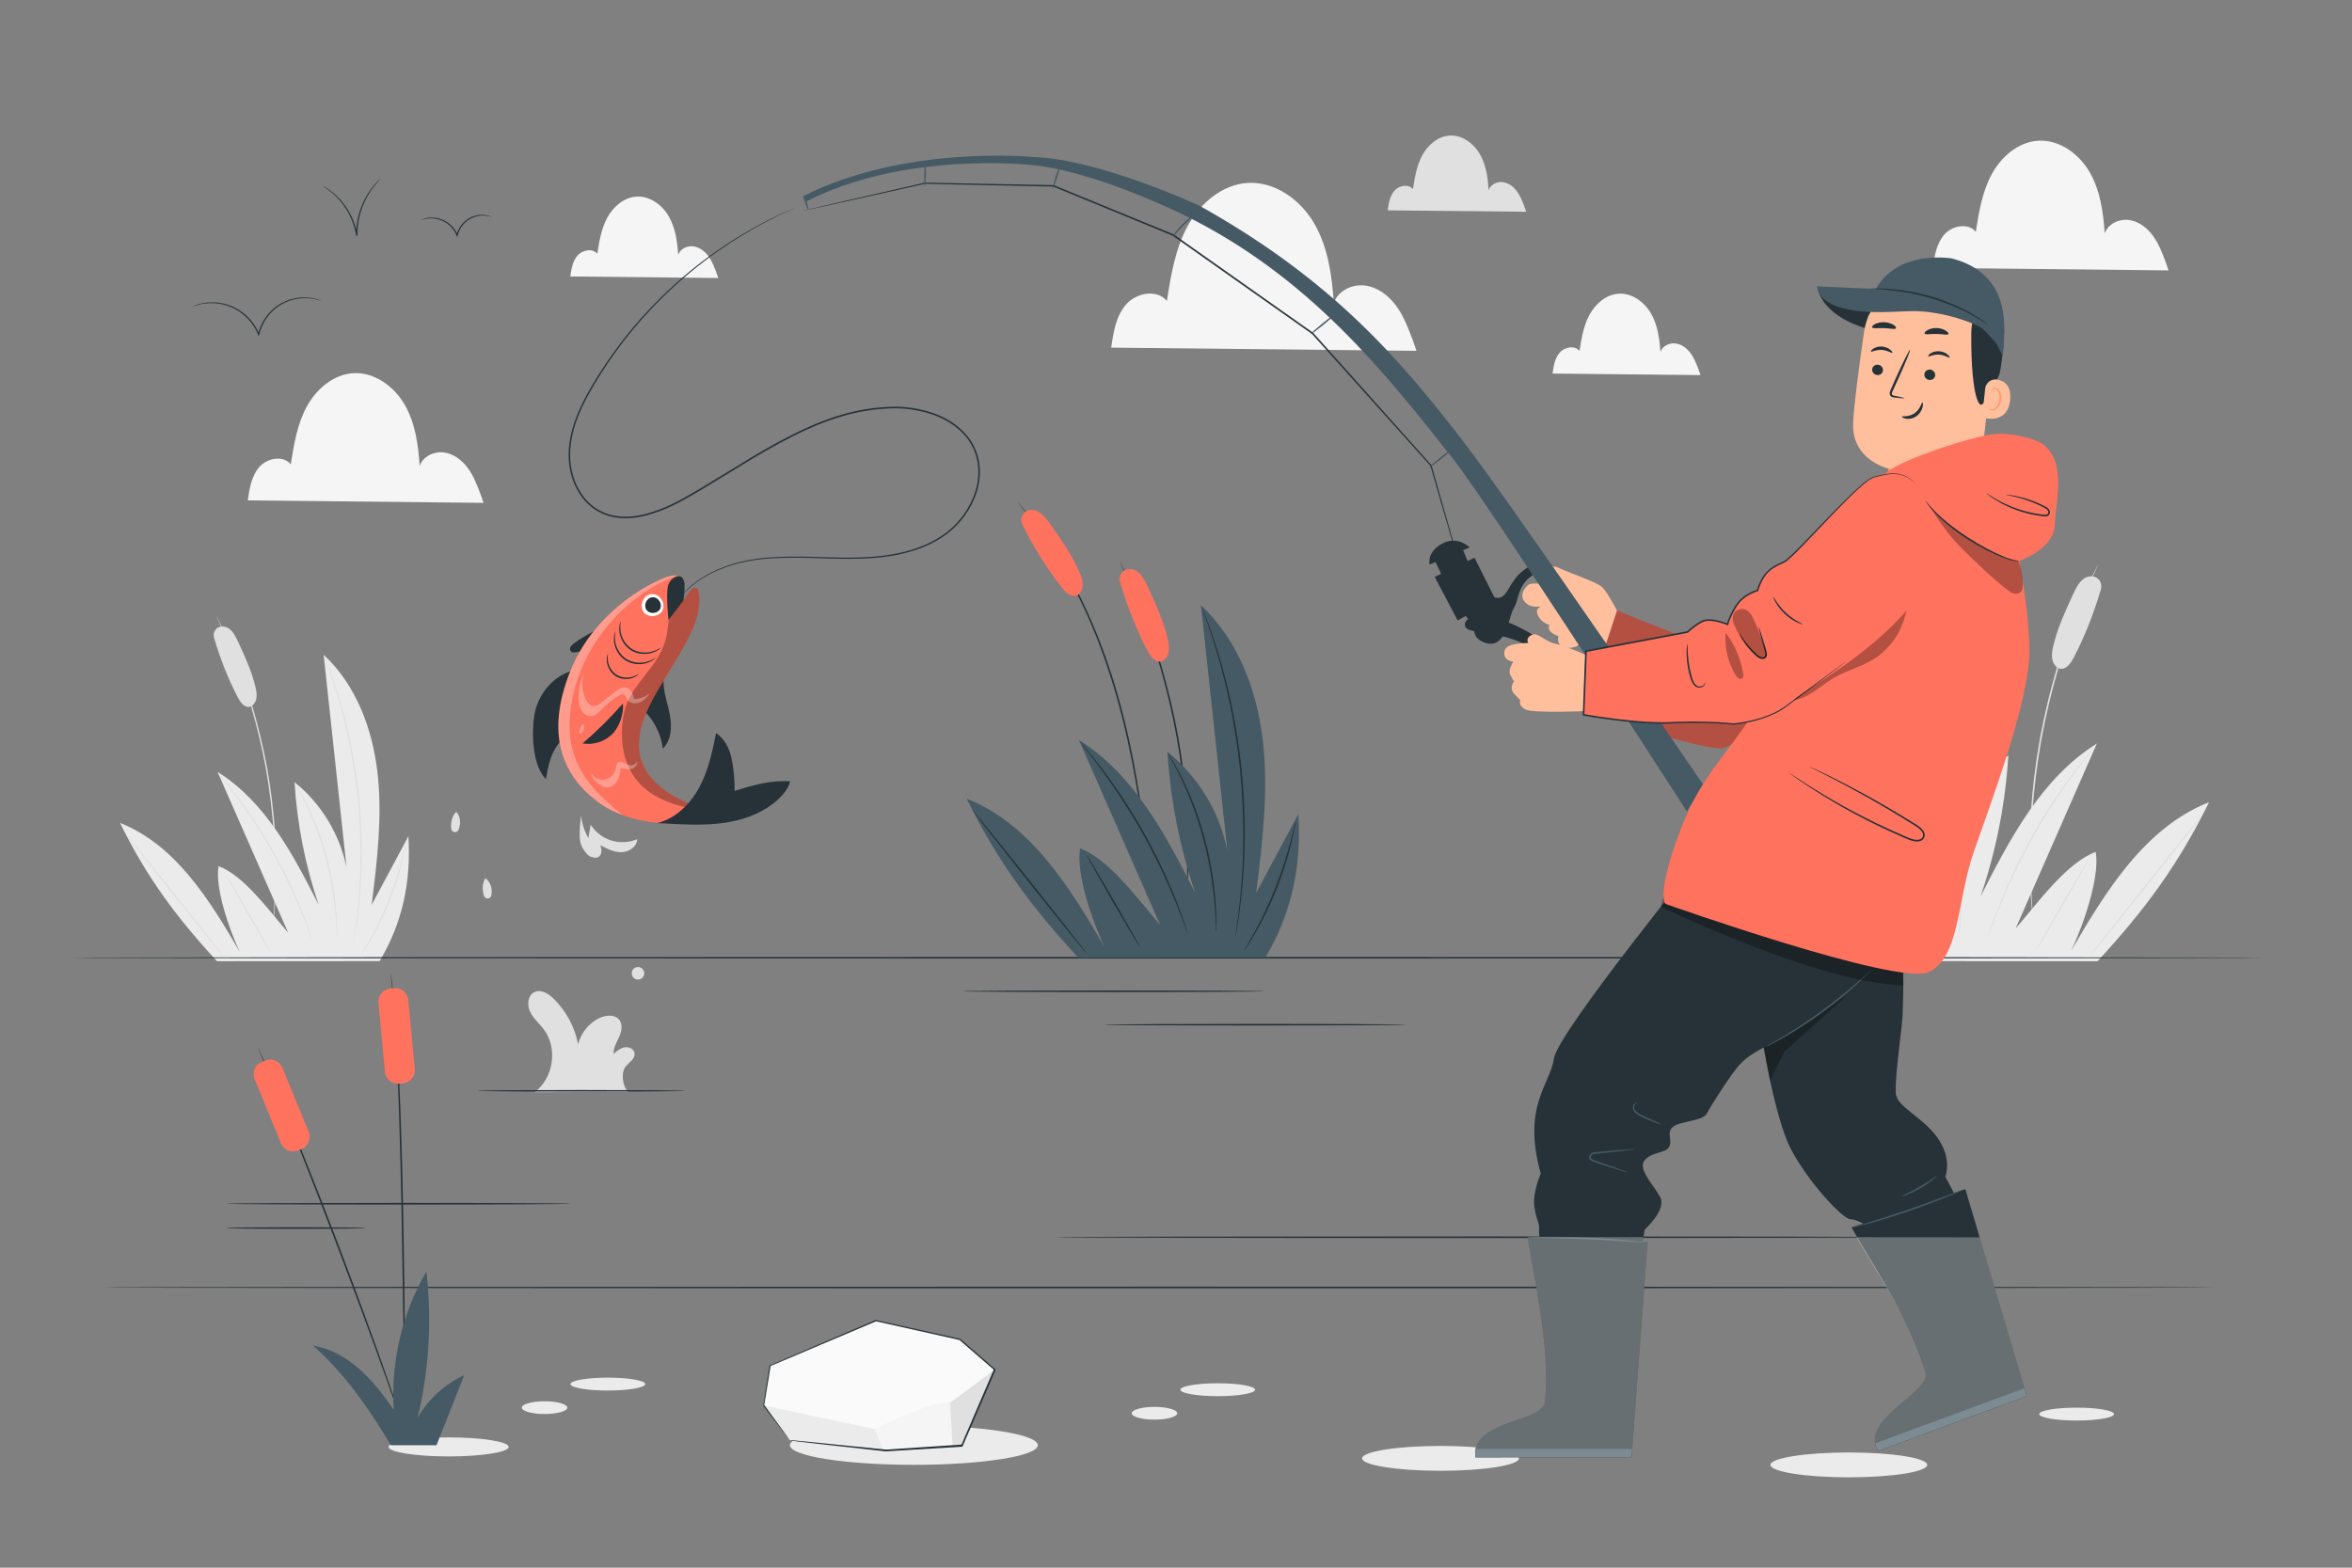<?xml version="1.0" encoding="utf-8"?>
<!-- Generator: Adobe Illustrator 27.5.0, SVG Export Plug-In . SVG Version: 6.00 Build 0)  -->
<svg version="1.1" xmlns="http://www.w3.org/2000/svg" xmlns:xlink="http://www.w3.org/1999/xlink" x="0px" y="0px"
	 viewBox="0 0 750 500" style="enable-background:new 0 0 750 500;" xml:space="preserve">
<rect x="0" y="0" width="750" height="500" fill="#808080" stroke="none"/>
<g id="Background_Complete">
	<g>
		<g>
			<path style="fill:#E0E0E0;" d="M486.154,66.051c-0.652-1.741-1.317-3.506-2.414-5.007c-1.097-1.501-2.699-2.73-4.544-2.956
				c-1.845-0.226-3.889,0.77-4.491,2.529c-0.265-3.964-0.826-8.031-2.811-11.472c-1.984-3.442-5.686-6.146-9.652-5.903
				c-3.739,0.229-6.94,3.006-8.719,6.302c-1.779,3.297-2.389,7.078-2.973,10.778c-1.417-1.739-4.41-1.193-5.889,0.494
				c-1.479,1.687-1.854,4.044-2.168,6.266l44.174,0.46L486.154,66.051z"/>
		</g>
	</g>
	<g>
		<g>
			<path style="fill:#F5F5F5;" d="M153.312,157.842c-1.11-2.963-2.242-5.966-4.108-8.521c-1.867-2.554-4.594-4.646-7.734-5.031
				c-3.14-0.385-6.619,1.311-7.642,4.304c-0.45-6.746-1.406-13.667-4.783-19.523c-3.377-5.857-9.677-10.458-16.425-10.046
				c-6.363,0.389-11.81,5.115-14.838,10.726c-3.027,5.61-4.066,12.045-5.06,18.342c-2.412-2.96-7.505-2.03-10.022,0.841
				c-2.517,2.87-3.155,6.883-3.69,10.663l75.176,0.783L153.312,157.842z"/>
		</g>
	</g>
	<g>
		<g>
			<path style="fill:#F5F5F5;" d="M690.623,83.699c-1.11-2.963-2.242-5.966-4.108-8.521c-1.867-2.554-4.594-4.646-7.734-5.031
				c-3.14-0.385-6.619,1.311-7.642,4.304c-0.45-6.746-1.406-13.667-4.783-19.523c-3.377-5.857-9.677-10.458-16.425-10.046
				c-6.363,0.389-11.81,5.115-14.838,10.726c-3.027,5.61-4.066,12.045-5.06,18.342c-2.412-2.959-7.505-2.029-10.022,0.841
				c-2.517,2.87-3.155,6.883-3.69,10.663l75.176,0.783L690.623,83.699z"/>
		</g>
	</g>
	<g>
		<g>
			<path style="fill:#F5F5F5;" d="M228.489,87.073c-0.697-1.859-1.407-3.745-2.578-5.348c-1.172-1.603-2.883-2.916-4.854-3.158
				c-1.971-0.241-4.154,0.823-4.797,2.701c-0.283-4.234-0.883-8.578-3.002-12.254c-2.119-3.676-6.074-6.564-10.309-6.305
				c-3.994,0.244-7.413,3.211-9.313,6.732c-1.9,3.521-2.552,7.56-3.176,11.512c-1.514-1.857-4.71-1.274-6.29,0.528
				c-1.58,1.802-1.98,4.32-2.316,6.693l47.184,0.491L228.489,87.073z"/>
		</g>
	</g>
	<g>
		<g>
			<path style="fill:#F5F5F5;" d="M541.699,118.041c-0.697-1.859-1.407-3.745-2.578-5.348c-1.172-1.603-2.883-2.916-4.854-3.158
				c-1.971-0.241-4.154,0.823-4.797,2.701c-0.283-4.234-0.883-8.578-3.002-12.254c-2.119-3.676-6.074-6.564-10.309-6.305
				c-3.994,0.244-7.413,3.211-9.313,6.732c-1.9,3.521-2.552,7.56-3.176,11.512c-1.514-1.857-4.71-1.274-6.29,0.528
				c-1.58,1.802-1.98,4.32-2.316,6.693l47.184,0.492L541.699,118.041z"/>
		</g>
	</g>
	<g>
		<g>
			<path style="fill:#F5F5F5;" d="M450.548,108.606c-1.437-3.836-2.902-7.726-5.319-11.034c-2.417-3.307-5.948-6.017-10.014-6.514
				c-4.066-0.498-8.571,1.697-9.896,5.573c-0.583-8.735-1.821-17.697-6.194-25.281c-4.372-7.585-12.531-13.542-21.269-13.008
				c-8.239,0.504-15.293,6.624-19.213,13.888c-3.92,7.264-5.265,15.597-6.552,23.751c-3.123-3.832-9.718-2.628-12.977,1.089
				c-3.259,3.717-4.085,8.913-4.778,13.808l97.345,1.014L450.548,108.606z"/>
		</g>
	</g>
	<g>
		<path style="fill:#E0E0E0;" d="M202.354,335.886c-0.216-1.356-1.849-2.094-3.2-1.847c-1.351,0.247-2.459,1.179-3.499,2.077
			c-0.088-1.886,0.964-3.606,1.744-5.325c0.781-1.719,1.272-3.86,0.18-5.4c-1.361-1.919-4.324-1.716-6.444-0.697
			c-3.34,1.605-5.897,4.755-6.781,8.353c-1.071-5.476-3.833-10.609-7.813-14.519c-1.638-1.61-4.022-3.095-6.1-2.117
			c-2.166,1.019-2.444,4.139-1.4,6.294c1.043,2.155,2.971,3.729,4.404,5.647c4.488,6.006,3.055,15.573-2.997,19.999l29.883-0.101
			c-1.835-1.689-2.399-6.145-0.825-8.08C200.632,338.785,202.634,337.647,202.354,335.886z"/>
		<path style="fill:#E0E0E0;" d="M205.446,310.422c0,1.105-0.896,2.001-2.001,2.001c-1.105,0-2.001-0.896-2.001-2.001
			c0-1.105,0.896-2.001,2.001-2.001C204.55,308.422,205.446,309.317,205.446,310.422z"/>
		<path style="fill:#E0E0E0;" d="M145.53,258.95l-0.328,0.243c-1.125,1.457-1.574,3.39-1.3,5.205
			c0.173,1.147,1.735,1.386,2.248,0.345C147.056,262.905,146.906,260.503,145.53,258.95z"/>
		<path style="fill:#E0E0E0;" d="M154.826,280.13l-0.27,0.306c-0.795,1.66-0.829,3.644-0.18,5.362
			c0.41,1.085,1.987,0.991,2.27-0.134C157.147,283.677,156.497,281.359,154.826,280.13z"/>
	</g>
	<g>
		<g>
			<g>
				<path style="fill:#E0E0E0;" d="M648.424,294.845c0,0-0.931-6.569-1.217-17.276c-0.024-1.339-0.05-2.741-0.076-4.201
					c-0.021-1.461,0.04-2.981,0.058-4.555c0.008-3.15,0.229-6.507,0.417-10.042c0.513-7.061,1.389-14.804,2.81-22.853
					c1.472-8.042,3.348-15.608,5.326-22.407c1.054-3.38,2.017-6.605,3.107-9.56c0.531-1.482,1.004-2.928,1.532-4.29
					c0.533-1.36,1.046-2.665,1.535-3.912c3.998-9.937,7.157-15.769,7.157-15.769c0.008,0.004-0.028,0.101-0.106,0.288
					c-0.092,0.211-0.211,0.482-0.359,0.821c-0.341,0.749-0.818,1.799-1.426,3.135c-0.314,0.682-0.662,1.436-1.042,2.259
					c-0.356,0.839-0.742,1.749-1.156,2.724c-0.813,1.962-1.807,4.166-2.726,6.677c-0.478,1.249-0.979,2.555-1.501,3.917
					c-0.517,1.363-0.98,2.81-1.501,4.292c-1.07,2.955-2.015,6.178-3.054,9.554c-1.948,6.791-3.805,14.34-5.274,22.363
					c-1.417,8.029-2.305,15.751-2.844,22.794c-0.201,3.526-0.438,6.876-0.464,10.019c-0.028,1.57-0.098,3.087-0.088,4.545
					c0.015,1.458,0.029,2.857,0.043,4.194c-0.013,2.673,0.151,5.087,0.23,7.209c0.048,1.059,0.093,2.045,0.135,2.956
					c0.069,0.904,0.132,1.732,0.19,2.481c0.104,1.464,0.187,2.614,0.245,3.435c0.021,0.37,0.038,0.665,0.051,0.895
					C648.433,294.741,648.433,294.845,648.424,294.845z"/>
			</g>
		</g>
		<g>
			<path style="fill:#E0E0E0;" d="M669.887,188.141c-2.223,7.463-5.042,14.713-8.578,21.518c-0.958,1.843-2.403,3.906-4.298,3.623
				c-1.311-0.196-2.29-1.559-2.575-2.998c-0.284-1.439-0.01-2.938,0.332-4.361c1.374-5.726,3.827-11.047,6.261-16.317
				c0.856-1.852,1.773-3.784,3.323-4.948c1.55-1.165,3.935-1.235,5.077,0.414C669.43,185.072,670.457,186.226,669.887,188.141z"/>
		</g>
		<g>
			<path style="fill:#EBEBEB;" d="M660.492,303.16c3.886-8.181,9.218-23.677,7.777-31.457c-9.222,3.458-18.156,15.85-25.523,24.432
				c8.633-19.665,17.267-39.33,25.9-58.995c-17.547,10.957-27.715,30.307-37.078,48.754c4.945-14.512,7.931-29.69,8.852-44.993
				c-9.744,7.837-16.622,19.161-19.083,31.42c2.804-26.05,5.609-52.099,8.413-78.149c-11.868,11.023-17.919,27.187-19.752,43.28
				c-1.833,16.094,0.155,32.35,2.141,48.425c-4.487-8.38-8.973-16.76-13.46-25.14c-1.023,16.5,2.078,31.606,10.549,45.802
				l59.618,0.033c15.032-16.25,25.824-30.858,35.579-50.729C684.004,263.908,671.523,284.178,660.492,303.16z"/>
		</g>
		<g>
			<g>
				<path style="fill:#E0E0E0;" d="M618.743,299.828c-0.009,0.001-0.032-0.09-0.068-0.269c-0.039-0.209-0.087-0.472-0.147-0.798
					c-0.125-0.742-0.297-1.771-0.517-3.078c-0.109-0.673-0.23-1.416-0.361-2.227c-0.105-0.82-0.219-1.709-0.341-2.661
					c-0.226-1.912-0.543-4.083-0.72-6.502c-0.105-1.208-0.215-2.473-0.33-3.791c-0.109-1.319-0.152-2.695-0.235-4.118
					c-0.191-2.846-0.209-5.892-0.266-9.098c0.004-6.411,0.28-13.462,1.011-20.827c0.776-7.363,1.933-14.325,3.228-20.605
					c0.705-3.128,1.34-6.108,2.103-8.856c0.369-1.377,0.69-2.716,1.064-3.985c0.379-1.267,0.743-2.483,1.091-3.646
					c0.663-2.332,1.413-4.395,2.022-6.221c0.312-0.908,0.603-1.755,0.872-2.537c0.293-0.767,0.561-1.471,0.804-2.107
					c0.479-1.235,0.857-2.208,1.129-2.909c0.125-0.307,0.226-0.555,0.306-0.751c0.072-0.168,0.112-0.253,0.121-0.249
					c0.008,0.003-0.016,0.094-0.071,0.269c-0.068,0.202-0.152,0.455-0.257,0.77c-0.25,0.709-0.597,1.693-1.036,2.941
					c-0.23,0.641-0.484,1.348-0.761,2.12c-0.256,0.785-0.533,1.636-0.831,2.548c-0.582,1.832-1.306,3.899-1.945,6.234
					c-0.337,1.163-0.689,2.38-1.056,3.648c-0.363,1.27-0.674,2.609-1.033,3.985c-0.743,2.747-1.361,5.724-2.052,8.847
					c-1.266,6.27-2.405,13.216-3.179,20.56c-0.729,7.346-1.019,14.377-1.049,20.773c0.044,3.198,0.046,6.238,0.218,9.078
					c0.073,1.42,0.106,2.795,0.205,4.111c0.103,1.316,0.201,2.579,0.296,3.786c0.153,2.416,0.444,4.586,0.642,6.499
					c0.107,0.953,0.206,1.842,0.298,2.663c0.115,0.812,0.22,1.557,0.316,2.231c0.178,1.312,0.318,2.345,0.42,3.09
					c0.039,0.33,0.071,0.595,0.096,0.806C618.746,299.733,618.751,299.827,618.743,299.828z"/>
			</g>
		</g>
		<g>
			<g>
				<path style="fill:#E0E0E0;" d="M624.862,298.182c-0.018,0-0.032-0.209-0.042-0.607c-0.005-0.455-0.012-1.032-0.02-1.743
					c-0.011-0.757-0.001-1.683,0.049-2.758c0.042-1.074,0.071-2.3,0.188-3.649c0.165-2.704,0.532-5.911,1.065-9.453
					c0.575-3.535,1.348-7.401,2.4-11.401c1.076-3.995,2.329-7.735,3.606-11.083c0.679-1.658,1.29-3.248,1.971-4.689
					c0.33-0.723,0.649-1.423,0.957-2.097c0.331-0.66,0.648-1.294,0.952-1.901c0.589-1.22,1.203-2.282,1.724-3.223
					c0.512-0.946,0.989-1.74,1.398-2.378c0.381-0.601,0.69-1.088,0.934-1.472c0.218-0.333,0.34-0.504,0.355-0.494
					c0.015,0.01-0.077,0.198-0.266,0.549c-0.221,0.396-0.502,0.9-0.848,1.52c-0.382,0.652-0.832,1.458-1.318,2.415
					c-0.495,0.951-1.085,2.02-1.65,3.247c-0.293,0.609-0.6,1.246-0.918,1.908c-0.297,0.675-0.606,1.376-0.925,2.101
					c-0.661,1.443-1.254,3.032-1.918,4.687c-1.246,3.342-2.479,7.068-3.55,11.045c-1.047,3.981-1.831,7.826-2.43,11.343
					c-0.556,3.523-0.96,6.714-1.172,9.405c-0.14,1.343-0.194,2.563-0.264,3.634c-0.078,1.07-0.117,1.993-0.138,2.749
					c-0.032,0.71-0.058,1.285-0.078,1.739C624.901,297.973,624.88,298.182,624.862,298.182z"/>
			</g>
		</g>
		<g>
			<g>
				<path style="fill:#E0E0E0;" d="M668.289,237.739c0.014,0.012-0.13,0.213-0.416,0.587c-0.323,0.41-0.745,0.947-1.271,1.617
					c-1.12,1.389-2.701,3.433-4.605,5.992c-1.912,2.553-4.097,5.662-6.428,9.175c-2.307,3.529-4.746,7.473-7.138,11.71
					c-2.374,4.249-4.473,8.385-6.287,12.192c-1.787,3.819-3.305,7.303-4.49,10.265c-1.194,2.958-2.117,5.371-2.72,7.05
					c-0.298,0.797-0.537,1.437-0.719,1.926c-0.17,0.439-0.268,0.666-0.285,0.661c-0.017-0.006,0.047-0.245,0.185-0.694
					c0.159-0.497,0.368-1.148,0.628-1.96c0.545-1.702,1.416-4.138,2.569-7.119c1.144-2.985,2.63-6.492,4.398-10.332
					c1.794-3.828,3.886-7.983,6.267-12.244c2.399-4.249,4.857-8.197,7.192-11.72c2.359-3.508,4.58-6.602,6.534-9.132
					c1.946-2.536,3.573-4.548,4.743-5.899c0.558-0.644,1.005-1.161,1.347-1.556C668.105,237.907,668.275,237.728,668.289,237.739z"
					/>
			</g>
		</g>
		<g>
			<g>
				<path style="fill:#E0E0E0;" d="M666.142,273.874c0.125,0.072-3.567,6.698-8.244,14.798c-4.679,8.103-8.571,14.611-8.696,14.539
					c-0.125-0.072,3.566-6.697,8.245-14.799C662.124,280.312,666.018,273.802,666.142,273.874z"/>
			</g>
		</g>
		<g>
			<g>
				<path style="fill:#E0E0E0;" d="M702.406,259.737c0.113,0.09-7.917,10.36-17.932,22.937
					c-10.018,12.581-18.229,22.704-18.341,22.614s7.915-10.358,17.934-22.939C694.081,269.772,702.293,259.647,702.406,259.737z"/>
			</g>
		</g>
		<g>
			<g>
				<path style="fill:#E0E0E0;" d="M616.076,304.461c-0.03,0.019-0.391-0.494-1.018-1.441c-0.633-0.943-1.498-2.34-2.519-4.096
					c-2.045-3.507-4.621-8.51-6.923-14.27c-2.294-5.766-3.866-11.169-4.796-15.121c-0.467-1.976-0.801-3.585-0.99-4.705
					c-0.196-1.118-0.288-1.739-0.252-1.746c0.035-0.007,0.194,0.601,0.451,1.705c0.25,1.105,0.638,2.698,1.149,4.656
					c1.018,3.918,2.639,9.278,4.922,15.018c2.292,5.734,4.803,10.739,6.76,14.282c0.977,1.773,1.791,3.196,2.37,4.17
					C615.803,303.891,616.106,304.442,616.076,304.461z"/>
			</g>
		</g>
	</g>
	<g>
		<g>
			<g>
				<path style="fill:#E0E0E0;" d="M86.962,296.374c0,0,0.809-5.712,1.059-15.024c0.021-1.165,0.043-2.384,0.066-3.654
					c0.018-1.271-0.035-2.592-0.05-3.961c-0.007-2.739-0.199-5.659-0.363-8.733c-0.446-6.141-1.208-12.875-2.444-19.874
					c-1.28-6.994-2.912-13.574-4.632-19.486c-0.917-2.939-1.754-5.744-2.702-8.314c-0.462-1.289-0.873-2.546-1.333-3.731
					c-0.464-1.182-0.909-2.318-1.335-3.402c-3.477-8.642-6.224-13.714-6.224-13.714c-0.007,0.004,0.024,0.088,0.093,0.25
					c0.08,0.184,0.183,0.419,0.312,0.714c0.296,0.652,0.712,1.564,1.24,2.726c0.273,0.593,0.576,1.249,0.906,1.965
					c0.31,0.73,0.645,1.521,1.005,2.369c0.707,1.706,1.572,3.623,2.371,5.807c0.416,1.086,0.852,2.222,1.305,3.406
					c0.45,1.186,0.852,2.443,1.305,3.732c0.931,2.57,1.752,5.373,2.656,8.309c1.695,5.906,3.309,12.471,4.587,19.448
					c1.232,6.983,2.005,13.698,2.473,19.823c0.175,3.067,0.381,5.979,0.404,8.713c0.024,1.366,0.085,2.685,0.076,3.953
					c-0.013,1.268-0.025,2.485-0.037,3.647c0.012,2.325-0.131,4.424-0.2,6.269c-0.042,0.921-0.081,1.779-0.117,2.571
					c-0.06,0.786-0.115,1.506-0.165,2.157c-0.091,1.273-0.162,2.273-0.213,2.988c-0.018,0.322-0.033,0.578-0.044,0.778
					C86.954,296.283,86.954,296.373,86.962,296.374z"/>
			</g>
		</g>
		<g>
			<path style="fill:#E0E0E0;" d="M68.297,203.579c1.933,6.49,4.385,12.795,7.46,18.713c0.833,1.603,2.09,3.397,3.737,3.151
				c1.14-0.171,1.992-1.356,2.239-2.607c0.247-1.251,0.009-2.555-0.288-3.792c-1.195-4.98-3.328-9.607-5.445-14.19
				c-0.744-1.611-1.542-3.29-2.89-4.303c-1.348-1.013-3.422-1.074-4.415,0.36C68.694,200.91,67.801,201.913,68.297,203.579z"/>
		</g>
		<g>
			<path style="fill:#EBEBEB;" d="M76.467,303.605c-3.38-7.114-8.016-20.59-6.763-27.357c8.02,3.007,15.789,13.784,22.196,21.248
				c-7.508-17.102-15.016-34.203-22.524-51.305c15.26,9.529,24.103,26.357,32.245,42.399c-4.3-12.62-6.897-25.82-7.698-39.128
				c8.474,6.815,14.455,16.663,16.596,27.324c-2.439-22.654-4.877-45.308-7.316-67.963c10.321,9.586,15.583,23.643,17.177,37.639
				c1.594,13.996-0.135,28.133-1.861,42.113c3.902-7.288,7.804-14.575,11.706-21.863c0.889,14.349-1.807,27.486-9.174,39.832
				l-51.847,0.029c-13.073-14.132-22.458-26.836-30.941-44.117C56.02,269.469,66.874,287.097,76.467,303.605z"/>
		</g>
		<g>
			<g>
				<path style="fill:#E0E0E0;" d="M112.775,300.707c0.008,0.001,0.028-0.078,0.059-0.234c0.034-0.182,0.076-0.41,0.128-0.694
					c0.108-0.645,0.259-1.54,0.449-2.676c0.095-0.585,0.2-1.232,0.314-1.937c0.091-0.713,0.19-1.486,0.296-2.314
					c0.197-1.663,0.472-3.551,0.626-5.654c0.091-1.051,0.187-2.151,0.287-3.297c0.095-1.147,0.133-2.344,0.205-3.581
					c0.166-2.475,0.182-5.124,0.232-7.912c-0.003-5.575-0.244-11.707-0.879-18.112c-0.675-6.403-1.681-12.458-2.807-17.919
					c-0.613-2.72-1.166-5.312-1.829-7.702c-0.321-1.197-0.6-2.362-0.926-3.466c-0.33-1.102-0.646-2.16-0.948-3.17
					c-0.577-2.028-1.229-3.822-1.758-5.41c-0.272-0.79-0.525-1.526-0.759-2.206c-0.255-0.667-0.488-1.279-0.7-1.833
					c-0.417-1.074-0.745-1.92-0.982-2.53c-0.109-0.267-0.196-0.482-0.266-0.654c-0.062-0.146-0.098-0.22-0.105-0.217
					c-0.007,0.003,0.014,0.082,0.062,0.234c0.059,0.175,0.132,0.396,0.224,0.669c0.217,0.617,0.519,1.472,0.901,2.557
					c0.2,0.557,0.421,1.173,0.661,1.844c0.223,0.683,0.464,1.423,0.722,2.215c0.506,1.594,1.136,3.391,1.692,5.421
					c0.293,1.011,0.599,2.07,0.919,3.172c0.316,1.104,0.586,2.269,0.899,3.465c0.646,2.389,1.184,4.978,1.784,7.694
					c1.101,5.453,2.092,11.493,2.765,17.88c0.634,6.388,0.886,12.503,0.912,18.065c-0.038,2.781-0.04,5.425-0.189,7.895
					c-0.064,1.235-0.092,2.43-0.178,3.575c-0.089,1.144-0.175,2.243-0.257,3.293c-0.133,2.101-0.386,3.989-0.559,5.652
					c-0.093,0.829-0.179,1.602-0.259,2.316c-0.1,0.706-0.192,1.354-0.274,1.94c-0.155,1.141-0.277,2.039-0.365,2.688
					c-0.034,0.287-0.062,0.517-0.084,0.701C112.772,300.624,112.767,300.706,112.775,300.707z"/>
			</g>
		</g>
		<g>
			<g>
				<path style="fill:#E0E0E0;" d="M107.453,299.275c0.016,0,0.028-0.182,0.037-0.528c0.005-0.395,0.01-0.897,0.017-1.516
					c0.009-0.659,0.001-1.464-0.043-2.398c-0.037-0.934-0.062-2-0.164-3.173c-0.144-2.351-0.463-5.14-0.926-8.221
					c-0.5-3.074-1.172-6.436-2.087-9.915c-0.936-3.474-2.025-6.727-3.135-9.638c-0.591-1.442-1.122-2.824-1.714-4.078
					c-0.287-0.629-0.565-1.238-0.832-1.824c-0.287-0.574-0.564-1.125-0.828-1.654c-0.512-1.061-1.046-1.984-1.499-2.802
					c-0.445-0.823-0.86-1.513-1.216-2.068c-0.331-0.522-0.6-0.946-0.812-1.28c-0.19-0.29-0.296-0.438-0.309-0.43
					c-0.013,0.008,0.067,0.173,0.231,0.477c0.192,0.345,0.437,0.783,0.737,1.322c0.332,0.567,0.723,1.268,1.146,2.1
					c0.431,0.827,0.943,1.757,1.435,2.823c0.255,0.53,0.521,1.084,0.799,1.66c0.259,0.587,0.527,1.197,0.805,1.827
					c0.575,1.255,1.091,2.637,1.668,4.076c1.084,2.907,2.156,6.147,3.088,9.605c0.911,3.462,1.593,6.806,2.113,9.865
					c0.484,3.064,0.835,5.839,1.019,8.179c0.122,1.168,0.169,2.229,0.23,3.16c0.068,0.931,0.102,1.734,0.12,2.39
					c0.028,0.617,0.05,1.118,0.068,1.513C107.419,299.094,107.438,299.275,107.453,299.275z"/>
			</g>
		</g>
		<g>
			<g>
				<path style="fill:#E0E0E0;" d="M69.687,246.712c-0.012,0.01,0.113,0.186,0.362,0.51c0.28,0.357,0.647,0.824,1.105,1.406
					c0.974,1.208,2.349,2.985,4.005,5.211c1.663,2.221,3.563,4.924,5.59,7.979c2.006,3.069,4.127,6.499,6.208,10.184
					c2.065,3.695,3.89,7.292,5.467,10.603c1.554,3.322,2.874,6.351,3.905,8.927c1.038,2.572,1.841,4.671,2.365,6.131
					c0.259,0.694,0.467,1.25,0.626,1.675c0.148,0.381,0.233,0.579,0.248,0.574c0.015-0.005-0.041-0.213-0.161-0.604
					c-0.139-0.432-0.32-0.998-0.546-1.704c-0.474-1.48-1.232-3.599-2.234-6.191c-0.995-2.596-2.287-5.646-3.825-8.986
					c-1.56-3.329-3.38-6.942-5.45-10.648c-2.086-3.695-4.224-7.128-6.255-10.193c-2.052-3.051-3.983-5.741-5.682-7.942
					c-1.692-2.205-3.107-3.955-4.125-5.13c-0.485-0.56-0.874-1.01-1.171-1.353C69.847,246.857,69.699,246.702,69.687,246.712z"/>
			</g>
		</g>
		<g>
			<g>
				<path style="fill:#E0E0E0;" d="M71.554,278.137c-0.108,0.063,3.102,5.825,7.169,12.869c4.069,7.047,7.454,12.706,7.562,12.644
					c0.108-0.063-3.101-5.824-7.17-12.87C75.048,283.735,71.662,278.074,71.554,278.137z"/>
			</g>
		</g>
		<g>
			<g>
				<path style="fill:#E0E0E0;" d="M40.017,265.841c-0.098,0.078,6.885,9.01,15.595,19.947c8.712,10.941,15.852,19.745,15.95,19.667
					c0.098-0.078-6.883-9.008-15.596-19.949C47.256,274.569,40.115,265.764,40.017,265.841z"/>
			</g>
		</g>
		<g>
			<g>
				<path style="fill:#E0E0E0;" d="M115.094,304.736c0.026,0.017,0.34-0.43,0.886-1.253c0.551-0.82,1.303-2.035,2.19-3.562
					c1.779-3.05,4.019-7.401,6.021-12.41c1.995-5.014,3.363-9.713,4.171-13.15c0.406-1.718,0.697-3.118,0.861-4.091
					c0.17-0.973,0.25-1.512,0.219-1.518c-0.031-0.006-0.169,0.523-0.392,1.482c-0.217,0.961-0.554,2.346-0.999,4.049
					c-0.885,3.407-2.295,8.069-4.281,13.06c-1.993,4.987-4.177,9.339-5.879,12.421c-0.849,1.542-1.558,2.779-2.061,3.626
					C115.331,304.241,115.068,304.72,115.094,304.736z"/>
			</g>
		</g>
	</g>
	<path style="fill:#EBEBEB;" d="M330.947,460.932c0,3.46-17.699,6.265-39.531,6.265c-21.832,0-39.531-2.805-39.531-6.265
		c0-3.46,17.699-6.265,39.531-6.265C313.249,454.667,330.947,457.472,330.947,460.932z"/>
	<path style="fill:#EBEBEB;" d="M484.357,465.131c0,2.189-11.195,3.963-25.004,3.963c-13.81,0-25.004-1.774-25.004-3.963
		s11.195-3.963,25.004-3.963C473.162,461.169,484.357,462.943,484.357,465.131z"/>
	<ellipse style="fill:#EBEBEB;" cx="589.549" cy="467.216" rx="25.004" ry="3.963"/>
	<ellipse style="fill:#EBEBEB;" cx="193.824" cy="441.442" rx="11.919" ry="2.057"/>
	<ellipse style="fill:#EBEBEB;" cx="173.651" cy="448.952" rx="7.256" ry="2.032"/>
	<path style="fill:#EBEBEB;" d="M400.233,443.238c0,1.136-5.336,2.057-11.919,2.057c-6.583,0-11.919-0.921-11.919-2.057
		s5.336-2.057,11.919-2.057C394.896,441.181,400.233,442.102,400.233,443.238z"/>
	<path style="fill:#EBEBEB;" d="M674.108,451.009c0,1.136-5.336,2.057-11.919,2.057c-6.583,0-11.919-0.921-11.919-2.057
		c0-1.136,5.336-2.057,11.919-2.057C668.772,448.952,674.108,449.873,674.108,451.009z"/>
	<path style="fill:#EBEBEB;" d="M375.396,450.748c0,1.122-3.249,2.032-7.256,2.032c-4.007,0-7.256-0.91-7.256-2.032
		s3.249-2.032,7.256-2.032C372.147,448.716,375.396,449.626,375.396,450.748z"/>
	<path style="fill:#EBEBEB;" d="M162.208,461.477c0,1.675-8.57,3.034-19.141,3.034s-19.141-1.358-19.141-3.034
		c0-1.675,8.57-3.033,19.141-3.033S162.208,459.802,162.208,461.477z"/>
</g>
<g id="Background_Simple" style="display:none;">
	<path style="display:inline;fill:#F5F5F5;" d="M66.279,133.951l1.542-3.56c12.996-30.009,41.087-50.887,73.404-53.269
		c4.154-0.306,8.332-0.313,12.497-0.004c29.988,2.227,58.365,20.768,72.753,47.534c8.462,15.742,12.817,34.607,26.354,46.164
		c17.618,15.04,43.6,12.013,66.28,8.169c22.68-3.844,48.688-6.806,66.241,8.312c10.993,9.468,16.125,24.377,17.344,38.915
		c3.227,38.489-18.697,76.318-50.22,97.959c-31.524,21.641-71.182,28.648-109.268,26.277
		c-53.354-3.322-106.679-25.267-142.462-65.573C64.96,244.57,49.128,185.128,66.279,133.951z"/>
	
		<ellipse transform="matrix(0.707 -0.707 0.707 0.707 79.522 477.745)" style="display:inline;fill:#F5F5F5;" cx="616.451" cy="142.881" rx="61.002" ry="61.002"/>
</g>
<g id="Floor">
	<g>
		<path style="fill:#263238;" d="M706.161,410.627c0,0.144-150.836,0.26-336.859,0.26c-186.087,0-336.891-0.117-336.891-0.26
			s150.804-0.26,336.891-0.26C555.324,410.366,706.161,410.483,706.161,410.627z"/>
	</g>
</g>
<g id="Water">
	<g>
		<path style="fill:#263238;" d="M721.78,305.465c0,0.144-156.551,0.26-349.621,0.26c-193.137,0-349.655-0.117-349.655-0.26
			s156.517-0.26,349.655-0.26C565.23,305.204,721.78,305.321,721.78,305.465z"/>
	</g>
</g>
<g id="Lines">
	<g>
		<path style="fill:#263238;" d="M403.008,316.152c0,0.144-21.488,0.26-47.988,0.26c-26.509,0-47.993-0.117-47.993-0.26
			c0-0.144,21.483-0.26,47.993-0.26C381.52,315.892,403.008,316.008,403.008,316.152z"/>
	</g>
	<g>
		<path style="fill:#263238;" d="M448.22,326.818c0,0.144-21.488,0.26-47.988,0.26c-26.51,0-47.993-0.116-47.993-0.26
			c0-0.144,21.483-0.26,47.993-0.26C426.733,326.557,448.22,326.674,448.22,326.818z"/>
	</g>
	<g>
		<path style="fill:#263238;" d="M218.466,347.904c0,0.144-14.798,0.26-33.048,0.26c-18.256,0-33.051-0.117-33.051-0.26
			s14.795-0.26,33.051-0.26C203.669,347.644,218.466,347.76,218.466,347.904z"/>
	</g>
	<g>
		<path style="fill:#263238;" d="M609.336,394.606c0,0.144-61.115,0.26-136.486,0.26c-75.398,0-136.499-0.117-136.499-0.26
			s61.102-0.26,136.499-0.26C548.221,394.346,609.336,394.462,609.336,394.606z"/>
	</g>
</g>
<g id="Rock">
	<g>
		<polygon style="fill:#FAFAFA;" points="251.868,459.337 243.524,448.246 245.54,435.557 279.262,421.19 306.081,427.169 
			317.206,436.829 306.746,461.071 282.47,462.613 		"/>
		<polygon style="fill:#EBEBEB;" points="243.524,448.246 278.969,455.813 281.806,462.613 251.868,459.337 		"/>
		<path style="fill:#F5F5F5;" d="M279.025,455.813c0,0,17.519-9.109,23.993-8.445l0.788,13.883l-21.944,1.362L279.025,455.813z"/>
		<polygon style="fill:#E0E0E0;" points="303.751,461.251 302.962,447.368 317.206,436.829 306.746,461.071 		"/>
		<path style="fill:#263238;" d="M251.868,459.337c0,0,0.191,0,0.563,0l1.599,0.146l6.114,0.597l22.35,2.252l0,0l24.275-1.599
			l-0.225,0.158c3.198-7.454,6.756-15.651,10.426-24.241l0.079,0.326l-9.098-7.882l-2.038-1.768l0.135,0.068l-26.808-6.001h0.169
			l-33.778,14.311l0.124-0.158c-0.796,4.879-1.486,9.105-2.072,12.678V448.1l6.069,8.298l1.588,2.173l0.405,0.563
			C251.789,459.199,251.83,459.267,251.868,459.337c0,0,0,0-0.146-0.169l-0.428-0.529l-1.633-2.06l-6.26-8.186v-0.056v-0.068
			c0.563-3.573,1.22-7.803,1.97-12.689v-0.113h0.101l33.699-14.434h0.079h0.09L306.149,427h0.079v0.056l2.027,1.757l9.098,7.882
			l0.158,0.146l-0.079,0.191l-10.482,24.23l-0.068,0.146h-0.158l-24.286,1.497l0,0l-22.406-2.5l-6.08-0.709l-1.565-0.191
			C252.208,459.467,252.034,459.411,251.868,459.337z"/>
	</g>
</g>
<g id="Birds">
	<g>
		<g>
			<g>
				<g>
					<g>
						<g>
							<path style="fill:#263238;" d="M102.546,95.964c-0.014,0.039-0.682-0.236-1.945-0.516c-1.256-0.276-3.141-0.52-5.427-0.209
								c-2.27,0.304-4.959,1.216-7.313,3.154c-2.349,1.902-4.359,4.781-5.162,8.197c-0.008,0.031-0.016,0.062-0.023,0.091
								l-0.15,0.586l-0.225-0.556c-1.314-3.245-3.649-5.824-6.181-7.463c-2.539-1.669-5.27-2.361-7.548-2.517
								c-2.293-0.16-4.153,0.169-5.393,0.494c-1.245,0.328-1.903,0.618-1.917,0.58c-0.005-0.013,0.156-0.09,0.469-0.226
								c0.312-0.138,0.784-0.318,1.407-0.502c1.239-0.373,3.117-0.751,5.452-0.624c2.318,0.122,5.118,0.799,7.728,2.49
								c2.601,1.66,5.001,4.291,6.35,7.621l-0.375,0.03c0.007-0.029,0.016-0.061,0.024-0.093c0.826-3.512,2.898-6.456,5.318-8.39
								c2.426-1.971,5.192-2.876,7.506-3.148c2.333-0.28,4.241,0.011,5.499,0.336c0.633,0.159,1.113,0.324,1.431,0.453
								C102.387,95.878,102.551,95.951,102.546,95.964z"/>
						</g>
					</g>
				</g>
			</g>
		</g>
		<g>
			<g>
				<g>
					<g>
						<g>
							<path style="fill:#263238;" d="M156.811,69.18c-0.012,0.033-0.384-0.107-1.077-0.25c-0.69-0.141-1.722-0.264-2.969-0.086
								c-1.238,0.174-2.701,0.678-3.979,1.736c-1.276,1.039-2.368,2.608-2.804,4.465l-0.013,0.049l-0.151,0.585l-0.225-0.555
								c-0.715-1.766-1.984-3.172-3.362-4.069c-1.381-0.913-2.867-1.297-4.111-1.39c-1.252-0.095-2.271,0.075-2.953,0.242
								c-0.685,0.17-1.051,0.318-1.064,0.286c-0.005-0.013,0.081-0.061,0.252-0.141c0.17-0.081,0.428-0.186,0.771-0.292
								c0.681-0.216,1.718-0.435,3.012-0.372c1.284,0.06,2.84,0.428,4.291,1.363c1.446,0.917,2.781,2.376,3.53,4.227l-0.375,0.03
								l0.013-0.052c0.459-1.953,1.613-3.587,2.96-4.658c1.351-1.091,2.889-1.587,4.172-1.73c1.294-0.147,2.348,0.024,3.04,0.213
								c0.348,0.093,0.612,0.189,0.785,0.266C156.728,69.122,156.816,69.167,156.811,69.18z"/>
						</g>
					</g>
				</g>
			</g>
		</g>
		<g>
			<g>
				<g>
					<g>
						<g>
							<path style="fill:#263238;" d="M121.332,56.993c0.024,0.025-0.371,0.426-1.043,1.183c-0.673,0.756-1.59,1.905-2.547,3.438
								c-1.924,3.026-3.848,7.849-3.782,13.382c0,0.058-0.001,0.116-0.001,0.169l-0.392,0.032c-0.409-2.7-1.31-5.177-2.447-7.248
								c-1.134-2.076-2.467-3.763-3.725-5.033c-1.257-1.273-2.404-2.171-3.23-2.738c-0.824-0.57-1.302-0.857-1.284-0.888
								c0.007-0.012,0.132,0.049,0.365,0.175c0.229,0.133,0.585,0.303,1.003,0.586c0.858,0.532,2.043,1.405,3.341,2.669
								c1.3,1.26,2.676,2.954,3.846,5.054c1.173,2.094,2.102,4.614,2.519,7.366l-0.392,0.032c0-0.054,0.001-0.113,0.001-0.172
								c-0.067-5.63,1.935-10.516,3.941-13.536c0.998-1.531,1.957-2.663,2.669-3.393c0.343-0.377,0.648-0.632,0.841-0.818
								C121.214,57.073,121.322,56.983,121.332,56.993z"/>
						</g>
					</g>
				</g>
			</g>
		</g>
	</g>
</g>
<g id="Plant_2">
	<g>
		<g>
			<g>
				<path style="fill:#263238;" d="M377.693,293.854c-0.009-0.001-0.009-0.105,0-0.307c0.013-0.23,0.03-0.525,0.051-0.895
					c0.059-0.821,0.141-1.972,0.245-3.436c0.057-0.749,0.12-1.577,0.19-2.481c0.041-0.911,0.086-1.898,0.134-2.956
					c0.079-2.122,0.243-4.535,0.23-7.209c0.014-1.337,0.028-2.736,0.043-4.194c0.01-1.458-0.06-2.975-0.088-4.545
					c-0.026-3.143-0.263-6.492-0.464-10.019c-0.538-7.043-1.427-14.765-2.844-22.794c-1.469-8.023-3.326-15.573-5.274-22.363
					c-1.039-3.376-1.984-6.599-3.054-9.554c-0.521-1.482-0.984-2.928-1.501-4.292c-0.522-1.361-1.022-2.668-1.501-3.917
					c-0.919-2.511-1.913-4.716-2.726-6.677c-0.414-0.976-0.799-1.885-1.156-2.724c-0.379-0.823-0.727-1.577-1.042-2.259
					c-0.608-1.335-1.085-2.385-1.426-3.134c-0.148-0.339-0.267-0.61-0.359-0.821c-0.078-0.186-0.115-0.284-0.106-0.288
					c0,0,3.159,5.832,7.157,15.769c0.489,1.247,1.001,2.552,1.535,3.912c0.528,1.362,1.001,2.808,1.532,4.29
					c1.09,2.955,2.052,6.18,3.107,9.56c1.978,6.798,3.854,14.364,5.326,22.406c1.421,8.049,2.297,15.792,2.81,22.853
					c0.189,3.535,0.41,6.893,0.417,10.043c0.018,1.574,0.079,3.094,0.058,4.555c-0.026,1.46-0.052,2.862-0.076,4.202
					C378.624,287.286,377.693,293.854,377.693,293.854z"/>
			</g>
		</g>
		<g>
			<g>
				<path style="fill:#263238;" d="M324.579,160.246c0.007-0.006,0.092,0.083,0.252,0.262c0.175,0.201,0.406,0.466,0.7,0.802
					c0.608,0.711,1.52,1.748,2.613,3.149c2.223,2.771,5.316,6.895,8.696,12.283c3.394,5.376,7.053,12.027,10.474,19.709
					c3.448,7.669,6.605,16.382,9.257,25.713c5.299,18.692,7.647,36.173,9.003,48.79c0.339,3.159,0.606,6.017,0.952,8.512
					c0.34,2.495,0.747,4.627,1.18,6.345c0.428,1.719,0.859,3.028,1.174,3.907c0.155,0.417,0.277,0.747,0.37,0.996
					c0.082,0.225,0.12,0.342,0.112,0.346c0,0-0.926-1.755-1.852-5.198c-0.465-1.718-0.903-3.855-1.272-6.355
					c-0.375-2.499-0.668-5.36-1.029-8.513c-1.448-12.597-3.851-30.041-9.138-48.688c-2.646-9.309-5.78-18.002-9.195-25.661
					c-3.388-7.671-7.003-14.322-10.348-19.709c-3.332-5.399-6.372-9.547-8.543-12.352c-1.068-1.418-1.953-2.475-2.534-3.207
					c-0.277-0.35-0.495-0.626-0.66-0.835C324.643,160.352,324.572,160.252,324.579,160.246z"/>
			</g>
		</g>
		<g>
			<path style="fill:#FF725E;" d="M357.217,185.831c2.223,7.463,5.042,14.713,8.578,21.518c0.958,1.843,2.403,3.906,4.297,3.623
				c1.311-0.196,2.29-1.559,2.575-2.998c0.284-1.439,0.01-2.938-0.332-4.361c-1.374-5.726-3.827-11.047-6.262-16.317
				c-0.856-1.852-1.773-3.784-3.323-4.948c-1.55-1.165-3.934-1.235-5.077,0.414C357.674,182.762,356.647,183.916,357.217,185.831z"
				/>
		</g>
		<g>
			<path style="fill:#FF725E;" d="M326.083,167.503c3.525,6.943,7.598,13.57,12.297,19.631c1.272,1.641,3.065,3.412,4.878,2.794
				c1.254-0.428,1.974-1.944,1.995-3.411c0.022-1.467-0.517-2.892-1.108-4.231c-2.379-5.387-5.746-10.182-9.086-14.93
				c-1.174-1.669-2.423-3.404-4.157-4.272c-1.734-0.868-4.092-0.509-4.92,1.318C325.983,164.402,325.179,165.722,326.083,167.503z"
				/>
		</g>
		<g>
			<path style="fill:#455A64;" d="M352.211,302.052c-3.886-8.181-9.218-23.677-7.777-31.457c9.222,3.458,18.156,15.85,25.523,24.432
				c-8.633-19.665-17.267-39.33-25.9-58.995c17.547,10.957,27.715,30.307,37.078,48.754c-4.945-14.512-7.931-29.69-8.852-44.993
				c9.744,7.836,16.622,19.161,19.083,31.42c-2.804-26.05-5.608-52.1-8.413-78.149c11.868,11.023,17.919,27.187,19.752,43.28
				c1.833,16.094-0.155,32.35-2.141,48.425c4.487-8.38,8.973-16.76,13.46-25.14c1.023,16.5-2.078,31.606-10.549,45.802
				l-59.618,0.033c-15.032-16.25-25.824-30.858-35.579-50.729C328.699,262.799,341.18,283.069,352.211,302.052z"/>
		</g>
		<g>
			<g>
				<path style="fill:#263238;" d="M393.961,298.72c-0.009-0.001-0.004-0.096,0.015-0.278c0.025-0.211,0.057-0.477,0.096-0.806
					c0.101-0.745,0.242-1.779,0.42-3.09c0.095-0.674,0.201-1.418,0.316-2.231c0.092-0.821,0.191-1.71,0.298-2.663
					c0.198-1.912,0.489-4.083,0.642-6.499c0.094-1.207,0.193-2.47,0.296-3.786c0.099-1.317,0.132-2.691,0.205-4.111
					c0.172-2.84,0.174-5.881,0.218-9.078c-0.03-6.395-0.32-13.427-1.049-20.773c-0.774-7.344-1.914-14.29-3.18-20.56
					c-0.691-3.123-1.309-6.1-2.052-8.847c-0.359-1.376-0.67-2.715-1.033-3.985c-0.367-1.268-0.719-2.485-1.056-3.648
					c-0.639-2.335-1.363-4.401-1.945-6.234c-0.297-0.912-0.574-1.762-0.831-2.548c-0.277-0.772-0.531-1.48-0.761-2.12
					c-0.44-1.248-0.786-2.232-1.036-2.941c-0.105-0.315-0.19-0.568-0.257-0.77c-0.055-0.174-0.079-0.266-0.071-0.269
					c0.008-0.003,0.049,0.081,0.121,0.249c0.08,0.197,0.181,0.444,0.306,0.751c0.272,0.701,0.65,1.674,1.129,2.909
					c0.243,0.637,0.511,1.34,0.804,2.107c0.269,0.782,0.56,1.629,0.872,2.537c0.609,1.826,1.359,3.889,2.022,6.221
					c0.348,1.162,0.712,2.379,1.091,3.646c0.374,1.269,0.695,2.609,1.064,3.985c0.763,2.748,1.398,5.729,2.103,8.856
					c1.295,6.28,2.452,13.242,3.228,20.605c0.731,7.365,1.007,14.416,1.011,20.827c-0.057,3.205-0.076,6.252-0.266,9.098
					c-0.083,1.423-0.126,2.799-0.235,4.118c-0.115,1.317-0.225,2.582-0.33,3.791c-0.177,2.418-0.494,4.59-0.72,6.502
					c-0.122,0.952-0.236,1.841-0.341,2.661c-0.131,0.811-0.252,1.554-0.361,2.227c-0.219,1.306-0.392,2.336-0.516,3.078
					c-0.06,0.326-0.109,0.589-0.147,0.798C393.992,298.63,393.969,298.721,393.961,298.72z"/>
			</g>
		</g>
		<g>
			<g>
				<path style="fill:#263238;" d="M387.841,297.073c-0.018,0-0.039-0.209-0.063-0.607c-0.02-0.454-0.046-1.03-0.078-1.739
					c-0.02-0.755-0.059-1.678-0.138-2.749c-0.07-1.07-0.124-2.291-0.264-3.634c-0.211-2.691-0.615-5.882-1.171-9.405
					c-0.598-3.517-1.382-7.362-2.43-11.343c-1.071-3.976-2.304-7.703-3.55-11.045c-0.664-1.655-1.257-3.244-1.918-4.687
					c-0.319-0.725-0.628-1.426-0.925-2.101c-0.319-0.662-0.625-1.299-0.918-1.908c-0.565-1.226-1.154-2.296-1.65-3.247
					c-0.486-0.957-0.936-1.763-1.318-2.415c-0.346-0.62-0.627-1.123-0.848-1.52c-0.189-0.351-0.281-0.539-0.266-0.549
					c0.015-0.01,0.137,0.161,0.355,0.494c0.243,0.384,0.553,0.871,0.933,1.472c0.41,0.638,0.886,1.432,1.398,2.378
					c0.521,0.941,1.136,2.002,1.724,3.223c0.304,0.607,0.622,1.242,0.952,1.901c0.307,0.674,0.626,1.374,0.957,2.097
					c0.681,1.441,1.292,3.031,1.971,4.689c1.277,3.348,2.529,7.088,3.606,11.083c1.052,4,1.826,7.865,2.4,11.401
					c0.533,3.542,0.9,6.749,1.065,9.453c0.117,1.349,0.146,2.575,0.188,3.649c0.051,1.074,0.06,2.001,0.049,2.758
					c-0.008,0.711-0.014,1.288-0.02,1.743C387.874,296.864,387.859,297.073,387.841,297.073z"/>
			</g>
		</g>
		<g>
			<g>
				<path style="fill:#263238;" d="M344.414,236.631c0.014-0.012,0.184,0.167,0.496,0.519c0.342,0.395,0.789,0.912,1.347,1.556
					c1.17,1.351,2.797,3.363,4.743,5.899c1.954,2.53,4.175,5.624,6.534,9.132c2.335,3.524,4.794,7.471,7.192,11.72
					c2.381,4.261,4.473,8.416,6.267,12.244c1.768,3.841,3.254,7.347,4.398,10.332c1.153,2.981,2.024,5.417,2.569,7.119
					c0.26,0.811,0.468,1.462,0.628,1.96c0.138,0.45,0.202,0.688,0.185,0.694c-0.017,0.006-0.115-0.222-0.285-0.661
					c-0.183-0.489-0.421-1.129-0.719-1.926c-0.603-1.68-1.526-4.093-2.72-7.05c-1.186-2.962-2.703-6.445-4.49-10.265
					c-1.814-3.807-3.912-7.943-6.287-12.192c-2.392-4.237-4.831-8.181-7.138-11.71c-2.331-3.513-4.516-6.622-6.428-9.175
					c-1.904-2.559-3.485-4.603-4.605-5.992c-0.526-0.669-0.948-1.207-1.271-1.617C344.544,236.844,344.4,236.643,344.414,236.631z"
					/>
			</g>
		</g>
		<g>
			<g>
				<path style="fill:#263238;" d="M346.561,272.766c0.125-0.072,4.018,6.438,8.695,14.537c4.679,8.103,8.369,14.727,8.245,14.799
					c-0.124,0.072-4.017-6.436-8.696-14.539C350.128,279.464,346.436,272.838,346.561,272.766z"/>
			</g>
		</g>
		<g>
			<g>
				<path style="fill:#263238;" d="M310.297,258.628c0.112-0.09,8.324,10.035,18.339,22.612
					c10.018,12.581,18.046,22.849,17.934,22.939c-0.112,0.09-8.323-10.033-18.341-22.614
					C318.214,268.988,310.185,258.718,310.297,258.628z"/>
			</g>
		</g>
		<g>
			<g>
				<path style="fill:#263238;" d="M396.628,303.353c-0.03-0.019,0.273-0.57,0.846-1.548c0.579-0.974,1.394-2.397,2.37-4.17
					c1.957-3.543,4.468-8.548,6.76-14.282c2.283-5.74,3.904-11.1,4.922-15.018c0.511-1.958,0.899-3.552,1.149-4.656
					c0.257-1.104,0.415-1.711,0.451-1.705c0.035,0.007-0.056,0.628-0.252,1.746c-0.189,1.119-0.523,2.729-0.99,4.705
					c-0.929,3.952-2.502,9.356-4.796,15.121c-2.302,5.76-4.878,10.763-6.923,14.27c-1.021,1.755-1.886,3.153-2.519,4.096
					C397.018,302.859,396.658,303.372,396.628,303.353z"/>
			</g>
		</g>
	</g>
</g>
<g id="Plant_1">
	<g>
		<g>
			<path style="fill:#263238;" d="M181.917,383.924c0,0.144-24.58,0.26-54.894,0.26c-30.325,0-54.899-0.117-54.899-0.26
				s24.575-0.26,54.899-0.26C157.337,383.663,181.917,383.78,181.917,383.924z"/>
		</g>
		<g>
			<path style="fill:#263238;" d="M116.598,391.667c0,0.144-9.957,0.26-22.236,0.26c-12.284,0-22.238-0.117-22.238-0.26
				c0-0.144,9.955-0.26,22.238-0.26C106.641,391.407,116.598,391.523,116.598,391.667z"/>
		</g>
		<g>
			<g>
				<g>
					<path style="fill:#263238;" d="M82.268,334.155c0.008-0.004,0.063,0.098,0.161,0.301c0.107,0.229,0.247,0.528,0.424,0.905
						c0.376,0.831,0.907,2.004,1.585,3.501c1.355,3.05,3.279,7.48,5.578,12.987c4.62,11.005,10.729,26.319,17.224,43.33
						c6.479,17.023,12.122,32.517,16.047,43.788c1.971,5.632,3.514,10.208,4.558,13.378c0.505,1.564,0.901,2.789,1.181,3.657
						c0.123,0.398,0.22,0.714,0.295,0.955c0.064,0.216,0.092,0.328,0.083,0.331s-0.054-0.104-0.134-0.314
						c-0.087-0.237-0.2-0.547-0.344-0.939c-0.302-0.86-0.729-2.075-1.273-3.625c-1.124-3.176-2.731-7.719-4.713-13.32
						c-4.013-11.236-9.708-26.706-16.186-43.725c-6.494-17.006-12.547-32.338-17.078-43.374c-2.255-5.523-4.126-9.973-5.424-13.047
						c-0.639-1.513-1.14-2.7-1.495-3.54c-0.157-0.386-0.282-0.692-0.377-0.926C82.298,334.268,82.26,334.159,82.268,334.155z"/>
				</g>
				<path style="fill:#FF725E;" d="M96.169,366.448l-1.142,0.469c-2.125,0.872-4.555-0.144-5.426-2.269l-8.409-20.497
					c-0.872-2.125,0.144-4.555,2.269-5.426l1.142-0.469c2.125-0.872,4.554,0.144,5.426,2.269l8.409,20.497
					C99.31,363.147,98.294,365.577,96.169,366.448z"/>
			</g>
			<g>
				<g>
					<path style="fill:#263238;" d="M124.637,310.56c0.009-0.001,0.031,0.126,0.066,0.374c0.036,0.274,0.083,0.639,0.143,1.104
						c0.118,1.002,0.286,2.428,0.501,4.251c0.383,3.697,0.85,9.056,1.268,15.689c0.869,13.264,1.481,31.616,1.907,51.885
						c0.399,20.278,0.563,38.635,0.699,51.921c0.069,6.621,0.124,11.989,0.163,15.733c0.017,1.834,0.031,3.27,0.04,4.278
						c-0.001,0.468-0.002,0.836-0.003,1.113c-0.004,0.251-0.01,0.379-0.019,0.379c-0.009,0-0.02-0.128-0.035-0.378
						c-0.012-0.276-0.028-0.644-0.049-1.112c-0.033-1.008-0.079-2.443-0.138-4.276c-0.078-3.745-0.19-9.112-0.329-15.732
						c-0.218-13.31-0.519-31.651-0.851-51.915c-0.426-20.266-0.98-38.612-1.754-51.874c-0.37-6.632-0.781-11.991-1.102-15.691
						c-0.173-1.826-0.309-3.255-0.404-4.258c-0.039-0.467-0.069-0.834-0.092-1.109C124.633,310.69,124.628,310.562,124.637,310.56z"
						/>
				</g>
				<path style="fill:#FF725E;" d="M128.501,345.506l-1.229,0.115c-2.287,0.213-4.314-1.468-4.527-3.755l-2.057-22.059
					c-0.213-2.287,1.468-4.314,3.755-4.527l1.229-0.115c2.287-0.213,4.314,1.468,4.527,3.755l2.057,22.059
					C132.469,343.266,130.788,345.293,128.501,345.506z"/>
			</g>
			<path style="fill:#455A64;" d="M133.178,452.17c3.643-15.216,4.592-31.073,2.79-46.614c-7.729,13.259-11.403,28.846-10.41,44.16
				c-6.28-9.392-14.577-18.717-25.728-20.538c10.005,8.789,18.025,20.294,24.807,31.754h14.564c2.94-7.443,5.88-14.886,8.82-22.328
				C141.827,441.44,136.558,446.256,133.178,452.17z"/>
		</g>
	</g>
</g>
<g id="Character">
	<g>
		<g>
			<g>
				<path style="fill:#263238;" d="M561.433,327.078c-0.235,0.811,4.24,29.075,9.657,39.438
					c5.417,10.363,16.487,22.375,19.078,22.375s7.439,3.584,7.439,3.584l26.043-10.851l-3.334-6.393c0,0,2.355-5.653-2.591-12.483
					c-4.946-6.83-12.954-9.657-13.19-14.132c-0.236-4.475,0.942-13.163,1.884-21.538c0.942-8.374,0.236-30.043,0.707-31.692
					c0.471-1.649-42.631,3.297-42.631,3.297L561.433,327.078z"/>
				<polygon style="opacity:0.3;" points="564.447,344.655 568.957,335.452 588.802,317.616 561.991,331.835 				"/>
				<path style="fill:#263238;" d="M546.137,268.28c-1.205,1.807-49.404,60.851-50.609,69.285
					c-1.205,8.435-10.242,15.062-4.217,36.751c0,0-2.626,5.861-2.053,10.336s1.751,5.417,1.515,7.301
					c-0.235,1.884,0.942,7.302,0.942,7.302s31.797,1.649,31.797,0c0-1.649,0.942-7.066,0.942-7.066s7.066-6.359,4.946-10.363
					c-2.12-4.004-7.302-8.95-4.946-11.776c2.355-2.826,6.595-2.12,7.772-4.24c1.178-2.12-0.942-4.475,1.178-6.359
					c2.12-1.884,9.657-1.884,10.835-4.24c1.178-2.355,7.772-12.719,10.599-15.781c2.826-3.062,7.537-5.297,7.537-5.297
					s23.24-12.574,28.97-21.554c4.434-6.949,22.611-16.723,27.557-27.086c4.946-10.363,8.479-28.97,8.479-28.97l-78.667-2.355
					L546.137,268.28z"/>
				<g>
					<g>
						<g>
							<g>
								<g>
									<g>
										<g>
											<g>
												<g>
													<g>
														<g>
															<g>
																<g>
																	<g>
																		<g>
																			<g>
																				<g>
																					<g>
																						<path style="fill:#263238;" d="M487.107,394.606c3.063,18.327,7.024,35.237,5.597,52.355
																							c0,0,0.519,2.699-6.978,5.238c-8.049,2.726-16.467,5.53-15.206,12.599l49.766-0.044l5.116-68.676
																							L487.107,394.606z"/>
																					</g>
																				</g>
																			</g>
																		</g>
																	</g>
																</g>
															</g>
														</g>
													</g>
												</g>
											</g>
										</g>
									</g>
								</g>
							</g>
						</g>
					</g>
					<polygon style="fill:#455A64;" points="470.519,464.797 470.519,462.154 520.479,462.154 520.285,464.753 					"/>
				</g>
				<g>
					<g>
						<g>
							<g>
								<g>
									<g>
										<g>
											<g>
												<g>
													<g>
														<g>
															<g>
																<g>
																	<g>
																		<g>
																			<g>
																				<g>
																					<g>
																						<path style="fill:#263238;" d="M590.382,391.469c9.371,16.046,19.078,30.447,23.821,46.956
																							c0,0,0.524,2.18-5.584,7.215c-6.557,5.406-13.431,11.017-9.742,17.177l47.427-17.552l-19.601-66.018
																							L590.382,391.469z"/>
																					</g>
																				</g>
																			</g>
																		</g>
																	</g>
																</g>
															</g>
														</g>
													</g>
												</g>
											</g>
										</g>
									</g>
								</g>
							</g>
						</g>
					</g>
					<polygon style="fill:#455A64;" points="598.878,462.817 597.939,460.346 645.563,442.767 646.305,445.265 					"/>
				</g>
				<g>
					<path style="fill:#455A64;" d="M596.902,309.184c0.025,0.026-0.376,0.459-1.124,1.221c-0.745,0.766-1.856,1.839-3.259,3.134
						c-2.803,2.592-6.83,6.017-11.539,9.455c-4.715,3.434-9.206,6.222-12.531,8.099c-1.662,0.94-3.024,1.671-3.98,2.145
						c-0.954,0.479-1.489,0.729-1.506,0.697c-0.017-0.032,0.486-0.342,1.409-0.876c0.925-0.529,2.257-1.307,3.891-2.285
						c3.269-1.954,7.712-4.78,12.41-8.201c4.692-3.426,8.74-6.792,11.6-9.308c1.431-1.257,2.579-2.287,3.365-3.007
						C596.427,309.542,596.877,309.158,596.902,309.184z"/>
				</g>
				<g>
					<path style="fill:#455A64;" d="M521.166,366.542c0.003,0.036-0.387,0.108-1.094,0.207c-0.708,0.099-1.734,0.226-3.003,0.371
						c-1.311,0.142-2.814,0.305-4.459,0.483c-0.844,0.086-1.724,0.175-2.635,0.268c-0.888,0.124-1.96,0.049-2.505,0.652
						c-0.268,0.306-0.341,0.722-0.109,0.982c0.228,0.278,0.674,0.415,1.107,0.565c0.864,0.301,1.7,0.593,2.501,0.872
						c1.56,0.556,2.984,1.063,4.226,1.505c1.2,0.436,2.169,0.797,2.834,1.057c0.666,0.261,1.028,0.421,1.016,0.455
						c-0.012,0.034-0.396-0.061-1.082-0.263c-0.686-0.202-1.672-0.51-2.888-0.901c-1.253-0.411-2.689-0.883-4.262-1.4
						c-0.805-0.27-1.644-0.552-2.511-0.843c-0.417-0.154-0.938-0.261-1.343-0.72c-0.194-0.228-0.295-0.565-0.249-0.866
						c0.04-0.302,0.179-0.569,0.366-0.786c0.397-0.452,0.957-0.599,1.44-0.674c0.494-0.069,0.948-0.097,1.408-0.143
						c0.912-0.082,1.793-0.161,2.638-0.237c1.65-0.137,3.156-0.263,4.47-0.372c1.273-0.098,2.305-0.169,3.018-0.206
						C520.766,366.509,521.163,366.506,521.166,366.542z"/>
				</g>
				<g>
					<path style="fill:#455A64;" d="M522.158,351.738c0,0.045-0.189,0.04-0.447,0.184c-0.249,0.148-0.542,0.505-0.624,1.029
						c-0.103,0.52,0.141,1.123,0.682,1.604c0.526,0.485,1.28,0.843,2.068,1.237c3.164,1.528,5.835,2.597,5.77,2.755
						c-0.026,0.066-0.717-0.135-1.811-0.525c-1.092-0.393-2.592-0.976-4.189-1.763c-0.787-0.396-1.576-0.776-2.168-1.356
						c-0.294-0.285-0.525-0.623-0.656-0.975c-0.137-0.369-0.128-0.74-0.056-1.048c0.148-0.625,0.563-1.022,0.899-1.141
						C521.972,351.627,522.165,351.714,522.158,351.738z"/>
				</g>
				<g>
					<path style="fill:#455A64;" d="M617.597,375.04c0.089,0.096-2.074,2.108-5.213,3.919c-3.132,1.826-5.952,2.705-5.991,2.58
						c-0.056-0.146,2.644-1.23,5.729-3.03C615.215,376.725,617.498,374.919,617.597,375.04z"/>
				</g>
				<g>
					<path style="fill:#455A64;" d="M524.686,396.286c-0.003,0.036-0.526,0.022-1.467-0.034c-1.037-0.068-2.376-0.156-3.983-0.261
						c-3.362-0.226-8.006-0.517-13.141-0.745c-5.136-0.225-9.789-0.344-13.157-0.414c-1.61-0.037-2.951-0.067-3.99-0.091
						c-0.942-0.027-1.464-0.059-1.464-0.095c0-0.036,0.521-0.072,1.463-0.108c0.943-0.037,2.307-0.063,3.993-0.075
						c3.373-0.024,8.034,0.036,13.178,0.262c5.142,0.228,9.79,0.577,13.147,0.898c1.679,0.16,3.036,0.306,3.972,0.426
						C524.173,396.168,524.689,396.25,524.686,396.286z"/>
				</g>
				<g>
					<path style="fill:#455A64;" d="M625.997,379.443c0.014,0.033-0.457,0.263-1.32,0.651c-0.862,0.389-2.121,0.926-3.686,1.567
						c-3.129,1.284-7.493,2.959-12.375,4.633c-4.885,1.672-9.36,3.025-12.619,3.929c-1.629,0.453-2.953,0.801-3.872,1.022
						c-0.919,0.223-1.432,0.33-1.441,0.295c-0.01-0.035,0.485-0.208,1.387-0.49c0.995-0.307,2.28-0.704,3.823-1.18
						c3.228-0.994,7.677-2.4,12.553-4.069c4.874-1.671,9.25-3.288,12.409-4.483c1.511-0.57,2.769-1.044,3.744-1.412
						C625.487,379.576,625.983,379.409,625.997,379.443z"/>
				</g>
				<g style="opacity:0.3;">
					<g>
						<g>
							<g>
								<g>
									<g>
										<g>
											<g>
												<g>
													<g>
														<g>
															<g>
																<g>
																	<g>
																		<g>
																			<g>
																				<g>
																					<path style="fill:#FFFFFF;" d="M487.107,394.606c3.063,18.327,7.024,35.237,5.597,52.355
																						c0,0,0.519,2.699-6.978,5.238c-8.049,2.726-16.467,5.53-15.206,12.599l49.766-0.044l5.116-68.676l-1.518-0.055
																						l0.176-1.415H487.107z"/>
																				</g>
																			</g>
																		</g>
																	</g>
																</g>
															</g>
														</g>
													</g>
												</g>
											</g>
										</g>
									</g>
								</g>
							</g>
						</g>
					</g>
				</g>
				<g style="opacity:0.3;">
					<g>
						<g>
							<g>
								<g>
									<g>
										<g>
											<g>
												<g>
													<g>
														<g>
															<g>
																<g>
																	<g>
																		<g>
																			<g>
																				<g>
																					<path style="fill:#FFFFFF;" d="M591.974,394.606c9.371,16.046,17.486,27.31,22.23,43.819
																						c0,0,0.524,2.18-5.584,7.215c-6.557,5.406-13.431,11.017-9.742,17.177l47.427-17.552l-15.032-50.629
																						L591.974,394.606z"/>
																				</g>
																			</g>
																		</g>
																	</g>
																</g>
															</g>
														</g>
													</g>
												</g>
											</g>
										</g>
									</g>
								</g>
							</g>
						</g>
					</g>
				</g>
				<path style="opacity:0.3;" d="M529.607,289.161c0,0,49.753,24.307,77.321,25.136l-0.535-5.113l-75.92-23.287L529.607,289.161z"
					/>
			</g>
			<g>
				<path style="fill:#FFBF9D;" d="M517.973,199.283c0,0-5.152-10.611-7.39-12.281c-2.238-1.671-10.77-4.509-13.492-5.867
					c-2.723-1.358-3.853,0.84-2.341,3.379c0.386,0.648,1.118,1.369,1.992,2.083c-3.739-0.408-8.384-0.741-9.225-0.2
					c0,0-3.853,2.915-1.076,5.79c1.534,1.587,3.458,1.305,4.421,1.273c0.095,0.056,0.195,0.102,0.292,0.153
					c-0.568,0.31-0.979,0.672-1.077,1.105c0,0-0.129,3.196,3.968,4.609c0,0-1.326,2.101,2.895,3.524c0,0-1.062,3.863,3.29,3.799
					c1.676-0.025,2.929-0.631,3.835-1.42c0.023,0.008,0.044,0.019,0.066,0.027c5.768,1.891,8.088,1.766,8.088,1.766l4.791-6.697v0
					L517.973,199.283z"/>
				<path style="fill:#FF725E;" d="M510.63,209.916l5.005-15.191l30.807,12.301l20.837-12.502l18.361,13.552
					c0,0-31.475,30.383-36.503,30.601c-5.027,0.219-18.361-4.153-19.016-3.934C529.465,234.961,510.63,209.916,510.63,209.916z"/>
				<path style="opacity:0.3;" d="M510.63,209.916l5.005-15.191l30.807,12.301l20.837-12.502l18.361,13.552
					c0,0-31.475,30.383-36.503,30.601c-5.027,0.219-18.361-4.153-19.016-3.934C529.465,234.961,510.63,209.916,510.63,209.916z"/>
			</g>
			<g>
				<g>
					<path style="fill:#263238;" d="M256.228,67.188c0,0,0.225-0.069,0.669-0.178c0.461-0.11,1.12-0.268,1.979-0.474
						c1.76-0.41,4.33-1.007,7.645-1.779c6.674-1.53,16.333-3.744,28.352-6.499l0.021-0.005l0.023,0
						c11.538,0.223,25.494,0.492,41.029,0.792l0.044,0.001l0.041,0.017c11.682,4.79,24.566,10.072,38.114,15.627l0.027,0.011
						l0.024,0.017c4.828,3.405,9.914,6.992,15.079,10.635c10.194,7.196,20.078,14.171,29.444,20.782l0.024,0.017l0.019,0.021
						c14.259,15.954,27.121,30.345,37.69,42.171l0.03,0.034l0.012,0.043c4.02,14.146,7.282,25.628,9.545,33.588
						c1.114,3.965,1.981,7.051,2.574,9.164c0.285,1.039,0.504,1.835,0.656,2.39c0.145,0.54,0.205,0.82,0.205,0.82
						s-0.097-0.27-0.26-0.804c-0.165-0.551-0.401-1.342-0.71-2.374c-0.617-2.106-1.517-5.182-2.675-9.135
						c-2.302-7.95-5.621-19.414-9.711-33.541l0.042,0.076c-10.592-11.804-23.483-26.17-37.774-42.095l0.042,0.038
						c-9.37-6.607-19.256-13.578-29.454-20.768c-5.164-3.644-10.249-7.232-15.076-10.639l0.051,0.028
						c-13.542-5.57-26.42-10.867-38.097-15.669l0.084,0.018c-15.534-0.341-29.49-0.648-41.026-0.901l0.043-0.004
						c-12.035,2.688-21.706,4.847-28.388,6.34c-3.324,0.731-5.901,1.298-7.666,1.686c-0.864,0.184-1.526,0.325-1.99,0.424
						C256.46,67.153,256.228,67.188,256.228,67.188z"/>
				</g>
				<g>
					<path style="fill:#263238;" d="M455.873,180.049c0,0-1.049-3.943,3.977-6.647c5.026-2.704,8.772,1.196,8.772,1.196
						L455.873,180.049z"/>
					<path style="fill:#263238;" d="M457.239,178.355c0.128-0.055,2.638,5.36,2.638,5.36l8.304-4.334l-2.023-4.839L457.239,178.355z
						"/>
					<polygon style="fill:#263238;" points="470.19,177.87 457.496,183.999 464.813,197.873 476.875,191.173 					"/>
					<path style="fill:#263238;" d="M470.795,196.898c0,0-3.657-0.081-3.675,2.253c-0.018,2.334,3.791,2.126,8.157,2.989
						c4.366,0.862,10.494,1.858,16.845,7.408l2.07-3.459C494.192,206.089,480.23,195.248,470.795,196.898z"/>
					<path style="fill:#263238;" d="M470.177,200.035c0,0-0.943,3.228,2.905,4.789c3.848,1.561,5.689-0.965,6.754-2.884
						c1.065-1.918,1.728-6.056,2.999-8.181c1.271-2.125,1.11-5.437,3.714-8.412c2.605-2.976,6.608-3.878,6.608-3.878l-1.52-2.971
						c0,0-5.602,2.336-8.207,5.724s-2.712,4.808-4.361,6.047c-1.648,1.24-4.769-0.71-4.769-0.71s-7.386,6.298-7.359,6.314
						C466.969,195.89,470.177,200.035,470.177,200.035z"/>
				</g>
				<path style="fill:#455A64;" d="M543.051,250.171c0,0-59.735-87.478-75.293-107.857c-21.278-27.871-43.077-53.094-85.098-76.597
					c0,0-31.803-14.969-53.31-15.637c0,0-40.833-4.02-73.323,12.54l0.712,1.845c31.234-16.314,71.62-11.884,71.62-11.884
					c20.754,1.729,49.724,16.269,49.724,16.269c39.355,19.499,63.393,49.755,85.1,77.293
					c12.129,15.388,74.734,112.697,74.734,112.697"/>
				<g>
					<path style="fill:#455A64;" d="M257.646,66.762c-0.139,0.038-0.463-0.708-0.724-1.666c-0.261-0.958-0.36-1.766-0.222-1.804
						c0.139-0.038,0.463,0.708,0.724,1.667C257.686,65.916,257.785,66.724,257.646,66.762z"/>
				</g>
				<g>
					<path style="fill:#455A64;" d="M294.913,59.578c-0.144-0.002-0.227-1.882-0.187-4.199c0.041-2.317,0.19-4.192,0.334-4.19
						c0.144,0.003,0.227,1.882,0.187,4.199C295.206,57.705,295.056,59.581,294.913,59.578z"/>
				</g>
				<g>
					<path style="fill:#455A64;" d="M335.66,60.155c-0.137-0.044,0.26-1.667,0.888-3.625c0.627-1.958,1.247-3.51,1.384-3.466
						c0.137,0.044-0.26,1.667-0.888,3.625C336.417,58.647,335.797,60.199,335.66,60.155z"/>
				</g>
				<g>
					<path style="fill:#455A64;" d="M374.046,75.413c-0.113-0.074,1.01-1.898,2.856-3.768c1.839-1.878,3.643-3.032,3.719-2.92
						c0.091,0.122-1.544,1.442-3.348,3.285C375.462,73.845,374.17,75.502,374.046,75.413z"/>
				</g>
				<g>
					<path style="fill:#455A64;" d="M425.506,100.378c0.091,0.111-1.525,1.589-3.611,3.3c-2.086,1.712-3.85,3.008-3.941,2.897
						c-0.091-0.111,1.525-1.588,3.611-3.3C423.65,101.564,425.415,100.267,425.506,100.378z"/>
				</g>
				<g>
					<path style="fill:#455A64;" d="M463.296,142.881c0.116,0.119-1.484,1.694-3.618,3.416c-2.13,1.733-3.948,3.019-4.037,2.907
						c-0.09-0.113,1.583-1.581,3.708-3.31C461.482,144.171,463.21,142.794,463.296,142.881z"/>
				</g>
				<g>
					<path style="fill:#263238;" d="M253.349,66.361c0,0-0.305,0.157-0.911,0.44c-0.618,0.285-1.518,0.701-2.694,1.243
						c-1.197,0.519-2.626,1.271-4.328,2.129c-1.718,0.828-3.623,1.93-5.789,3.129c-4.279,2.487-9.424,5.707-15.021,9.968
						c-5.595,4.256-11.639,9.551-17.661,16.036c-3.041,3.215-5.987,6.801-8.934,10.624c-2.887,3.87-5.733,8.017-8.388,12.49
						c-2.658,4.456-5.193,9.256-6.679,14.582c-0.725,2.658-1.178,5.443-1.16,8.272c0.044,2.824,0.558,5.688,1.625,8.384
						c1.072,2.68,2.678,5.232,4.919,7.167c1.117,0.962,2.353,1.809,3.725,2.408c0.656,0.363,1.395,0.536,2.091,0.815
						c0.73,0.17,1.453,0.401,2.203,0.495c2.99,0.47,6.106,0.23,9.116-0.518c3.018-0.732,5.97-1.858,8.826-3.24
						c2.87-1.356,5.627-3.007,8.428-4.633c2.783-1.657,5.574-3.353,8.376-5.078c5.609-3.443,11.297-6.961,17.25-10.186
						c5.951-3.222,12.045-6.071,18.339-8.097c6.288-2.037,12.794-3.09,19.205-3.078c3.208,0.041,6.38,0.501,9.42,1.332
						c3.033,0.839,5.959,2.054,8.518,3.811c2.554,1.741,4.788,3.966,6.287,6.621c1.503,2.646,2.286,5.642,2.341,8.605
						c0.069,2.967-0.541,5.888-1.613,8.559c-1.066,2.677-2.559,5.132-4.342,7.285c-3.557,4.363-8.405,7.223-13.291,9.03
						c-4.922,1.815-9.957,2.628-14.782,3.013c-4.837,0.377-9.493,0.285-13.921,0.164c-8.848-0.298-16.887-0.556-23.849,0.488
						c-6.961,0.984-12.689,3.301-16.849,5.954c-4.193,2.644-6.762,5.611-8.257,7.722c-0.713,1.089-1.241,1.93-1.531,2.533
						c-0.315,0.589-0.489,0.885-0.489,0.885s0.141-0.312,0.441-0.91c0.275-0.612,0.79-1.465,1.492-2.568
						c1.473-2.139,4.033-5.148,8.234-7.834c4.168-2.694,9.92-5.054,16.916-6.071c6.992-1.077,15.059-0.842,23.901-0.568
						c4.426,0.109,9.068,0.19,13.879-0.197c4.8-0.394,9.797-1.213,14.663-3.017c4.836-1.8,9.6-4.624,13.088-8.917
						c1.751-2.121,3.216-4.537,4.258-7.166c1.049-2.623,1.641-5.483,1.57-8.377c-0.058-2.89-0.821-5.797-2.286-8.371
						c-1.461-2.581-3.639-4.749-6.141-6.451c-2.506-1.718-5.385-2.912-8.374-3.737c-2.996-0.816-6.128-1.27-9.295-1.308
						c-6.341-0.007-12.796,1.037-19.038,3.062c-6.251,2.014-12.315,4.849-18.248,8.061c-5.935,3.215-11.616,6.727-17.227,10.169
						c-2.804,1.725-5.598,3.421-8.386,5.08c-2.804,1.627-5.572,3.283-8.47,4.65c-2.88,1.391-5.864,2.529-8.929,3.271
						c-3.055,0.757-6.239,1.005-9.313,0.518c-0.771-0.098-1.516-0.335-2.267-0.512c-0.718-0.287-1.478-0.468-2.154-0.841
						c-1.412-0.619-2.691-1.495-3.84-2.488c-2.309-1.999-3.951-4.619-5.043-7.359c-1.087-2.757-1.607-5.676-1.648-8.555
						c-0.014-2.886,0.449-5.707,1.188-8.399c1.513-5.389,4.075-10.215,6.749-14.68c2.672-4.483,5.534-8.637,8.439-12.512
						c2.965-3.828,5.927-7.417,8.985-10.632c6.056-6.486,12.132-11.775,17.755-16.017c5.625-4.248,10.796-7.449,15.096-9.912
						c2.177-1.188,4.092-2.277,5.819-3.091c1.711-0.845,3.149-1.582,4.354-2.086c1.186-0.523,2.094-0.922,2.717-1.197
						C253.03,66.485,253.349,66.361,253.349,66.361z"/>
				</g>
			</g>
			<path style="fill:#263238;" d="M579.509,91.338c0,0,0.421,8.706,15.125,13.281l3.427-7.935L579.509,91.338z"/>
			<g>
				<g>
					<g>
						<g>
							<g>
								<g>
									<g>
										<g>
											<g>
												<path style="fill:#FFBF9D;" d="M619.332,86.801l-1.168-0.074c-11.75-0.742-22.101,7.662-23.785,19.315
													c-1.567,10.838-3.158,22.832-3.455,28.681c-0.615,12.11,11.369,14.757,11.369,14.757l-1.941,14.473l29.426,0.945
													l5.928-52.562C637.583,99.84,631.875,88.332,619.332,86.801z"/>
											</g>
										</g>
									</g>
								</g>
								<g>
									<g>
										<g>
											<g>
												<g>
													<g>
														<g>
															<g>
																<g>
																	<g>
																		<path style="fill:#FF9A6C;" d="M602.278,149.476c0,0,7.615,0.933,16.065-3.659c0,0-4.467,8.666-16.472,6.814
																			L602.278,149.476z"/>
																	</g>
																</g>
															</g>
														</g>
													</g>
												</g>
											</g>
										</g>
									</g>
								</g>
								<g>
									<g>
										<g>
											<g>
												<g>
													<g>
														<g>
															<g>
																<g>
																	<g>
																		<g>
																			<g>
																				<g>
																					<path style="fill:#263238;" d="M597,117.771c-0.09,0.91,0.607,1.737,1.556,1.849
																						c0.947,0.111,1.79-0.535,1.879-1.445c0.09-0.91-0.607-1.738-1.554-1.85
																						C597.933,116.213,597.09,116.861,597,117.771z"/>
																				</g>
																			</g>
																		</g>
																	</g>
																</g>
															</g>
														</g>
													</g>
												</g>
											</g>
										</g>
									</g>
								</g>
								<g>
									<g>
										<g>
											<g>
												<g>
													<g>
														<g>
															<g>
																<g>
																	<g>
																		<g>
																			<g>
																				<g>
																					<g>
																						<path style="fill:#263238;" d="M596.607,112.127c0.2,0.239,1.57-0.647,3.429-0.525
																							c1.859,0.095,3.163,1.138,3.379,0.924c0.106-0.095-0.087-0.516-0.654-0.986
																							c-0.558-0.468-1.529-0.95-2.688-1.018c-1.159-0.067-2.16,0.298-2.748,0.699
																							C596.727,111.624,596.508,112.019,596.607,112.127z"/>
																					</g>
																				</g>
																			</g>
																		</g>
																	</g>
																</g>
															</g>
														</g>
													</g>
												</g>
											</g>
										</g>
									</g>
								</g>
								<g>
									<g>
										<g>
											<g>
												<g>
													<g>
														<g>
															<g>
																<g>
																	<g>
																		<g>
																			<g>
																				<g>
																					<path style="fill:#263238;" d="M613.643,119.336c-0.09,0.91,0.607,1.737,1.556,1.848
																						c0.947,0.111,1.79-0.535,1.88-1.445c0.09-0.91-0.607-1.738-1.555-1.85
																						C614.576,117.778,613.733,118.425,613.643,119.336z"/>
																				</g>
																			</g>
																		</g>
																	</g>
																</g>
															</g>
														</g>
													</g>
												</g>
											</g>
										</g>
									</g>
								</g>
								<g>
									<g>
										<g>
											<g>
												<g>
													<g>
														<g>
															<g>
																<g>
																	<g>
																		<g>
																			<g>
																				<g>
																					<g>
																						<path style="fill:#263238;" d="M614.863,113.628c0.2,0.239,1.572-0.647,3.43-0.524
																							c1.858,0.095,3.163,1.138,3.379,0.923c0.105-0.095-0.085-0.515-0.654-0.985
																							c-0.558-0.468-1.529-0.949-2.687-1.018c-1.159-0.067-2.16,0.298-2.748,0.699
																							C614.985,113.125,614.765,113.521,614.863,113.628z"/>
																					</g>
																				</g>
																			</g>
																		</g>
																	</g>
																</g>
															</g>
														</g>
													</g>
												</g>
											</g>
										</g>
									</g>
								</g>
								<g>
									<g>
										<g>
											<g>
												<g>
													<g>
														<g>
															<g>
																<g>
																	<g>
																		<g>
																			<g>
																				<g>
																					<path style="fill:#263238;" d="M607.244,126.993c0.016-0.105-1.128-0.378-2.986-0.736
																						c-0.472-0.079-0.915-0.202-0.975-0.531c-0.09-0.35,0.141-0.849,0.406-1.388
																						c0.519-1.12,1.062-2.296,1.632-3.527c2.276-5.025,3.954-9.169,3.751-9.258c-0.203-0.09-2.212,3.91-4.487,8.935
																						c-0.55,1.24-1.075,2.422-1.575,3.552c-0.214,0.529-0.562,1.121-0.364,1.848
																						c0.105,0.363,0.438,0.643,0.737,0.744c0.299,0.112,0.565,0.134,0.799,0.163
																						C606.061,127.015,607.23,127.097,607.244,126.993z"/>
																				</g>
																			</g>
																		</g>
																	</g>
																</g>
															</g>
														</g>
													</g>
												</g>
											</g>
										</g>
									</g>
								</g>
								<g>
									<g>
										<g>
											<g>
												<g>
													<g>
														<g>
															<g>
																<g>
																	<path style="fill:#263238;" d="M613.702,106.371c0.216,0.487,1.841,0.076,3.808,0.137
																		c1.967,0.016,3.597,0.49,3.808,0.011c0.092-0.229-0.23-0.674-0.913-1.096c-0.677-0.422-1.726-0.781-2.905-0.805
																		c-1.179-0.022-2.224,0.296-2.897,0.692C613.925,105.706,613.607,106.14,613.702,106.371z"/>
																</g>
															</g>
														</g>
													</g>
												</g>
											</g>
										</g>
									</g>
								</g>
								<g>
									<g>
										<g>
											<g>
												<g>
													<g>
														<g>
															<g>
																<g>
																	<path style="fill:#263238;" d="M597.001,104.453c0.365,0.447,1.927,0.105,3.774,0.201
																		c1.849,0.042,3.391,0.499,3.778,0.08c0.171-0.204-0.048-0.644-0.705-1.086c-0.648-0.441-1.753-0.838-3.023-0.886
																		c-1.27-0.046-2.393,0.267-3.063,0.659C597.083,103.815,596.841,104.237,597.001,104.453z"/>
																</g>
															</g>
														</g>
													</g>
												</g>
											</g>
										</g>
									</g>
								</g>
								<g>
									<g>
										<g>
											<g>
												<g>
													<g>
														<g>
															<g>
																<path style="fill:#263238;" d="M595.894,100.566c0,0,3.67-7.376,7.436-8.914c4.559-1.861,6.156,3.114,10.447,2.202
																	c4.29-0.912,8.643-2.7,12.745,0.831c4.49,3.865,2.123,6.228,2.075,11.615c-0.193,21.842,3.393,28.249,5.171,18.067
																	c0.195-1.116,3.369-1.812,4.13-6.529c0.987-6.117,1.696-13.574,0.599-18.028c-0.926-3.754-2.863-6.43-6.45-9.472
																	c-5.662-4.801-13.816-5.412-19.394-5.204C607.076,85.343,595.988,91.046,595.894,100.566z"/>
															</g>
														</g>
													</g>
												</g>
											</g>
										</g>
									</g>
								</g>
								<g>
									<g>
										<g>
											<g>
												<g>
													<g>
														<g>
															<g>
																<path style="fill:#FFBF9D;" d="M633.018,123.991c0.194-1.863,1.896-3.236,3.746-2.941
																	c2.243,0.357,4.674,1.797,4.23,6.451c-0.787,8.256-8.913,5.763-8.905,5.525
																	C632.095,132.864,632.658,127.442,633.018,123.991z"/>
															</g>
														</g>
													</g>
												</g>
											</g>
										</g>
									</g>
								</g>
								<g>
									<g>
										<g>
											<g>
												<g>
													<g>
														<g>
															<g>
																<path style="fill:#FF9A6C;" d="M634.182,130.09c0.039-0.023,0.134,0.115,0.367,0.249
																	c0.226,0.131,0.627,0.245,1.073,0.125c0.903-0.237,1.769-1.551,1.951-3.036c0.092-0.749,0.003-1.48-0.207-2.097
																	c-0.194-0.628-0.545-1.087-0.976-1.207c-0.427-0.143-0.763,0.09-0.886,0.313c-0.133,0.22-0.096,0.39-0.141,0.4
																	c-0.025,0.019-0.164-0.156-0.065-0.49c0.05-0.16,0.165-0.346,0.374-0.486c0.213-0.142,0.513-0.197,0.815-0.134
																	c0.632,0.104,1.149,0.745,1.38,1.423c0.266,0.684,0.383,1.507,0.279,2.348c-0.211,1.659-1.211,3.135-2.438,3.366
																	c-0.595,0.096-1.063-0.125-1.295-0.344C634.177,130.291,634.152,130.103,634.182,130.09z"/>
															</g>
														</g>
													</g>
												</g>
											</g>
										</g>
									</g>
								</g>
							</g>
						</g>
					</g>
				</g>
				<g>
					<g>
						<g>
							<g>
								<g>
									<g>
										<g>
											<g>
												<g>
													<g>
														<g>
															<g>
																<g>
																	<g>
																		<g>
																			<path style="fill:#263238;" d="M606.505,132.892c0.066-0.306,2.074,0.248,3.976-1.074
																				c1.906-1.318,2.275-3.52,2.56-3.458c0.134,0.007,0.258,0.585,0.031,1.495c-0.216,0.894-0.86,2.109-2.023,2.918
																				c-1.165,0.805-2.456,0.932-3.298,0.771C606.89,133.389,606.455,133.027,606.505,132.892z"/>
																		</g>
																	</g>
																</g>
															</g>
														</g>
													</g>
												</g>
											</g>
										</g>
									</g>
								</g>
							</g>
						</g>
					</g>
				</g>
			</g>
			<g>
				<path style="fill:#FF725E;" d="M531.047,288.276c0,0,73.952,26.26,83.927,21.767c9.975-4.493,9.055-22.88,14.404-38.285
					c5.349-15.405,17.973-48.784,17.759-64.403c-0.214-15.619-4.279-33.164-4.493-34.662c-0.214-1.498-33.525-22.685-41.228-21.615
					s-23.389,25.467-23.389,25.467s-14.763,43.862-20.113,52.635c-5.349,8.773-14.985,18.241-20.755,32.309
					C530.722,277.183,529.549,286.351,531.047,288.276z"/>
				<path style="fill:#FF725E;" d="M648.431,140.228c-1.029-0.343-6.725-2.387-13.017-1.736c-6.292,0.651-31.819,8.821-34.42,12.859
					c-2.116,3.284,36.384,30.421,42.887,27.656c6.503-2.766,11.439-6.454,11.439-12.528
					C655.32,160.404,660.147,144.133,648.431,140.228z"/>
				<g style="opacity:0.3;">
					<path d="M643.498,178.79c1.06,2.463,1.58,5.157,1.513,7.838c-0.019,0.774-0.115,1.614-0.653,2.172
						c-0.569,0.59-1.506,0.694-2.293,0.464c-0.787-0.23-1.459-0.737-2.104-1.243c-5.095-3.996-9.73-8.54-14.354-13.073
						c-4.013-3.934-7.263-8.673-10.158-13.284c0,0,7.937,8.327,18.651,13.856C637.318,177.164,640.458,178.305,643.498,178.79z"/>
				</g>
				<g>
					<path style="fill:#263238;" d="M643.881,179.007c0.001,0.018-0.125,0.026-0.369,0.024c-0.242-0.008-0.613,0.013-1.063-0.097
						c-0.457-0.08-1.015-0.191-1.638-0.395c-0.636-0.17-1.336-0.428-2.109-0.717c-3.09-1.161-7.167-3.228-11.409-5.927
						c-4.223-2.732-7.762-5.644-10.04-8.032c-1.123-1.208-2.01-2.209-2.52-2.981c-0.536-0.751-0.816-1.175-0.786-1.195
						c0.091-0.066,1.238,1.62,3.568,3.917c2.324,2.3,5.866,5.139,10.061,7.853c4.212,2.681,8.236,4.786,11.263,6.023
						c0.757,0.307,1.442,0.588,2.06,0.781c0.61,0.228,1.148,0.364,1.591,0.474c0.439,0.14,0.789,0.148,1.027,0.191
						C643.753,178.962,643.88,178.989,643.881,179.007z"/>
				</g>
				<g>
					<path style="fill:#263238;" d="M639.57,157.78c0.004-0.03,0.533-0.007,1.479,0.125c0.946,0.132,2.31,0.376,3.962,0.825
						c1.65,0.45,3.589,1.105,5.646,2.057c0.514,0.239,1.033,0.493,1.564,0.768c0.515,0.279,1.143,0.652,1.379,1.373
						c0.107,0.338,0.122,0.745-0.08,1.102c-0.197,0.361-0.592,0.561-0.942,0.62c-0.725,0.116-1.346-0.053-1.995-0.112
						c-5.205-0.687-9.667-2.505-12.65-4.158c-1.499-0.826-2.652-1.595-3.423-2.158c-0.769-0.567-1.17-0.91-1.151-0.936
						c0.023-0.032,0.466,0.256,1.265,0.769c0.802,0.508,1.976,1.224,3.482,2c2.999,1.555,7.417,3.29,12.546,3.967
						c0.636,0.064,1.295,0.215,1.83,0.119c0.554-0.071,0.802-0.556,0.631-1.059c-0.143-0.484-0.632-0.822-1.128-1.088
						c-0.513-0.272-1.028-0.53-1.532-0.771c-2.019-0.964-3.922-1.646-5.543-2.137c-1.623-0.49-2.965-0.786-3.895-0.979
						C640.084,157.912,639.565,157.821,639.57,157.78z"/>
				</g>
				<g>
					<path style="fill:#263238;" d="M577.021,244.53c0.004-0.008,0.081,0.019,0.227,0.08c0.173,0.076,0.384,0.168,0.643,0.28
						c0.599,0.277,1.415,0.655,2.447,1.133c2.116,1.002,5.161,2.49,8.874,4.426c3.714,1.934,8.094,4.32,12.873,7.116
						c2.39,1.397,4.881,2.895,7.439,4.487c0.639,0.401,1.283,0.806,1.933,1.215c0.653,0.433,1.288,0.933,1.777,1.609
						c0.239,0.338,0.439,0.733,0.503,1.178c0.067,0.444-0.029,0.917-0.264,1.301c-0.23,0.396-0.621,0.695-1.038,0.842
						c-0.419,0.153-0.852,0.189-1.273,0.177c-0.843-0.032-1.645-0.24-2.4-0.542c-0.727-0.31-1.45-0.617-2.167-0.923
						c-1.427-0.623-2.832-1.24-4.199-1.876c-2.739-1.26-5.355-2.531-7.816-3.803c-4.93-2.529-9.257-5.019-12.832-7.201
						c-3.57-2.191-6.395-4.066-8.317-5.403c-0.968-0.658-1.7-1.199-2.2-1.558c-0.226-0.168-0.411-0.306-0.563-0.419
						c-0.125-0.097-0.187-0.15-0.181-0.157c0.005-0.007,0.077,0.031,0.212,0.113c0.16,0.101,0.354,0.225,0.592,0.376
						c0.552,0.361,1.304,0.854,2.253,1.477c1.955,1.284,4.806,3.11,8.394,5.256c3.593,2.137,7.929,4.589,12.86,7.088
						c2.461,1.257,5.076,2.515,7.811,3.766c1.365,0.631,2.767,1.244,4.191,1.864c1.441,0.576,2.846,1.387,4.376,1.42
						c0.745,0.034,1.516-0.171,1.85-0.765c0.374-0.594,0.215-1.334-0.215-1.913c-0.864-1.19-2.314-1.857-3.557-2.69
						c-2.55-1.595-5.032-3.1-7.412-4.506c-4.759-2.814-9.115-5.23-12.802-7.204c-3.687-1.975-6.704-3.512-8.791-4.569
						c-1.013-0.514-1.815-0.921-2.403-1.22c-0.25-0.132-0.453-0.239-0.62-0.327C577.087,244.581,577.018,244.538,577.021,244.53z"/>
				</g>
			</g>
			<g>
				<path style="fill:#FFBF9D;" d="M506.028,209.025c0,0-6.607-2.977-10.061-3.721c-3.454-0.744-5.526-3.646-7.339-2.902
					c-1.813,0.744-1.727,2.084-1.295,2.53c0.432,0.446-6.994-0.372-7.598,2.753c-0.604,3.126,2.849,3.349,2.849,3.349
					s-1.9,2.679-0.95,4.316c0.95,1.637,1.122,2.084,1.122,2.084s-1.727,1.935,0.173,3.944c1.9,2.009,1.9,2.009,1.9,2.009
					s-0.864,1.414,1.468,2.828c2.331,1.414,20.637,0.521,20.637,0.521L506.028,209.025z"/>
				<path style="fill:#FF725E;" d="M505.744,207.68c-0.456,0.982-0.776,20.31-0.776,20.31s17.032,3.07,27.688,2.542
					c11.776-0.584,20.282,0.388,20.282,0.388s10.721-0.879,17.104-6.034c6.383-5.155,39.964-28.588,43.156-35.707
					c3.191-7.119,1.894-30.486-2.394-34.948c-4.287-4.462-8.847-3.247-13.406-2.013c-4.559,1.233-25.304,25.536-28.496,27.009
					c-3.192,1.473-6.611,2.7-8.435,9.083c0,0-4.559,1.227-6.839,4.91c-2.28,3.682-2.736,5.892-2.736,5.892s-5.471-2.209-7.979-0.982
					c-2.508,1.227-4.787,3.437-4.787,3.437L505.744,207.68z"/>
				<g>
					<path style="fill:#263238;" d="M560.838,200.015c0.069-0.02,0.469,1.146,1.059,3.046c0.303,1.001,0.642,2.125,1.011,3.345
						c0.166,0.639,0.43,1.263,0.517,2.046c0.033,0.38-0.006,0.845-0.3,1.216c-0.27,0.375-0.79,0.551-1.224,0.5
						c-0.874-0.11-1.529-0.615-2.064-1.107c-0.534-0.487-1.027-0.982-1.477-1.47c-0.898-0.979-1.624-1.932-2.18-2.765
						c-0.558-0.833-0.952-1.542-1.202-2.042c-0.251-0.5-0.359-0.791-0.329-0.807c0.075-0.04,0.66,1.045,1.833,2.637
						c0.587,0.794,1.33,1.707,2.229,2.649c0.451,0.47,0.941,0.947,1.469,1.419c0.501,0.465,1.116,0.89,1.768,0.967
						c0.656,0.083,1.064-0.503,0.969-1.157c-0.06-0.645-0.315-1.321-0.47-1.954c-0.329-1.231-0.633-2.365-0.903-3.376
						C561.043,201.236,560.769,200.035,560.838,200.015z"/>
				</g>
				<g>
					<path style="fill:#263238;" d="M574.863,199.14c-0.021,0.058-0.75-0.128-1.844-0.65c-1.093-0.518-2.531-1.415-3.888-2.681
						c-1.354-1.271-2.344-2.647-2.934-3.702c-0.593-1.057-0.827-1.772-0.771-1.797c0.147-0.084,1.396,2.656,4.06,5.119
						C572.12,197.923,574.937,198.988,574.863,199.14z"/>
				</g>
				<g>
					<path style="fill:#263238;" d="M543.672,217.733c0.013-0.012,0.136,0.273-0.097,0.712c-0.221,0.428-0.865,0.889-1.741,0.876
						c-0.922,0.018-1.807-0.788-2.274-1.764c-0.489-0.994-0.755-2.13-1.049-3.322c-0.547-2.398-0.705-4.63-0.685-6.235
						c0.018-1.608,0.177-2.591,0.241-2.585c0.079,0.005,0.051,0.993,0.127,2.578c0.074,1.584,0.287,3.77,0.825,6.127
						c0.286,1.168,0.546,2.312,0.971,3.226c0.416,0.909,1.128,1.582,1.862,1.607c0.736,0.056,1.321-0.288,1.552-0.617
						C543.653,218.001,543.617,217.727,543.672,217.733z"/>
				</g>
				<g>
					<path style="fill:#263238;" d="M588.802,210.834c0,0-0.19,0.167-0.577,0.469c-0.404,0.311-0.978,0.753-1.726,1.328
						c-1.539,1.168-3.779,2.868-6.651,5.048c-2.897,2.184-6.429,4.846-10.517,7.927c-2.085,1.535-4.627,2.674-7.382,3.601
						c-2.774,0.888-5.778,1.571-8.995,1.91l-0.016,0.002l-0.023-0.002c-6.742-0.658-14.247-0.678-22.322-0.295
						c-4.053,0.015-8.237-0.277-12.521-0.74c-4.286-0.458-8.674-1.074-13.149-1.843l-0.216-0.037l0.008-0.221
						c0.247-6.523,0.504-13.332,0.768-20.31l0.008-0.207l0.203-0.038c2.916-0.551,6.029-1.139,9.17-1.732
						c7.957-1.501,15.728-2.966,23.214-4.378l-0.13,0.067c0.898-0.842,1.84-1.598,2.836-2.284c0.498-0.341,1.011-0.661,1.54-0.95
						c0.507-0.299,1.151-0.526,1.755-0.591c1.227-0.133,2.417,0.051,3.563,0.304c1.15,0.257,2.255,0.604,3.341,1.021l-0.334,0.179
						c0.34-1.325,0.885-2.507,1.469-3.668c0.608-1.147,1.205-2.272,2.022-3.29c0.815-1.004,1.813-1.82,2.88-2.479
						c1.069-0.663,2.194-1.178,3.385-1.539l-0.164,0.161c0.695-2.39,1.802-4.714,3.634-6.35c0.896-0.827,1.943-1.438,2.989-1.961
						c0.525-0.26,1.055-0.499,1.576-0.737c0.273-0.116,0.51-0.237,0.726-0.382c0.223-0.163,0.446-0.325,0.659-0.509
						c1.71-1.457,3.251-3.056,4.762-4.583c1.495-1.548,2.948-3.053,4.358-4.512c5.629-5.847,10.509-11.029,14.986-14.852
						c1.139-0.919,2.212-1.856,3.516-2.283c1.264-0.337,2.458-0.643,3.589-0.839c1.13-0.199,2.199-0.284,3.176-0.238
						c0.979,0.052,1.853,0.253,2.607,0.504c1.502,0.55,2.482,1.32,3.101,1.851c0.6,0.559,0.88,0.878,0.88,0.878
						c-0.005,0.004-0.086-0.064-0.24-0.204c-0.158-0.135-0.375-0.357-0.689-0.617c-0.63-0.509-1.615-1.25-3.099-1.769
						c-0.746-0.236-1.606-0.421-2.568-0.461c-0.962-0.033-2.013,0.061-3.13,0.269c-1.118,0.205-2.302,0.519-3.563,0.866
						c-1.199,0.399-2.284,1.337-3.401,2.257c-4.426,3.832-9.281,9.039-14.885,14.907c-1.405,1.466-2.854,2.977-4.344,4.532
						c-1.512,1.537-3.04,3.136-4.781,4.628c-0.216,0.188-0.452,0.362-0.69,0.535c-0.258,0.173-0.533,0.311-0.789,0.42
						c-0.523,0.24-1.046,0.478-1.561,0.735c-1.026,0.516-2.03,1.108-2.884,1.9c-1.743,1.563-2.81,3.8-3.487,6.145l-0.035,0.12
						l-0.129,0.041c-2.229,0.712-4.455,1.967-6.013,3.872c-0.762,0.948-1.37,2.085-1.96,3.207c-0.569,1.13-1.109,2.329-1.42,3.546
						l-0.071,0.28l-0.263-0.101c-1.048-0.402-2.148-0.746-3.265-0.993c-1.114-0.246-2.272-0.416-3.393-0.291
						c-1.099,0.107-2.087,0.828-3.07,1.46c-0.968,0.667-1.904,1.421-2.768,2.233l-0.057,0.054l-0.073,0.014
						c-7.485,1.415-15.256,2.884-23.213,4.388c-3.141,0.593-6.253,1.18-9.17,1.731l0.211-0.245
						c-0.269,6.978-0.531,13.786-0.783,20.31l-0.207-0.258c4.456,0.77,8.84,1.393,13.112,1.856c4.271,0.469,8.44,0.767,12.465,0.762
						c8.056-0.364,15.602-0.324,22.371,0.364l-0.038-0.001c6.317-0.711,12.061-2.437,16.225-5.373
						c4.107-3.05,7.655-5.684,10.566-7.846c2.9-2.144,5.163-3.816,6.717-4.965c0.762-0.556,1.348-0.982,1.76-1.283
						C588.589,210.969,588.802,210.834,588.802,210.834z"/>
				</g>
				<g style="opacity:0.3;">
					<path d="M571.919,223.31c4.808-0.618,8.441-4.478,12.603-6.964c5.04-3.01,11.202-4.148,15.584-8.055
						c4.56-4.066,6.323-7.657,7.874-13.566c-10.242,11.633-22.079,19.186-35.076,27.631"/>
				</g>
				<g style="opacity:0.3;">
					<path d="M563.174,207.791c-1.198-3.488-2.401-6.984-3.993-10.311c-0.392-0.819-0.818-1.642-1.463-2.282
						c-0.645-0.639-1.55-1.077-2.45-0.955c-0.9,0.122-3.026,0.482-2.7,3.87c1.481,4.248,4.092,8.096,7.492,11.041
						c0.472,0.409,0.982,0.812,1.591,0.953c0.608,0.14,1.339-0.06,1.628-0.614C563.55,208.974,563.364,208.344,563.174,207.791z"/>
				</g>
				<g style="opacity:0.3;">
					<path d="M555.849,214.721c-0.78-4.675-2.713-9.154-5.58-12.929c-0.415,4.635,0.774,9.71,3.259,13.644
						c0.424,0.672,1.211,1.404,1.896,1.002C555.966,216.12,555.952,215.342,555.849,214.721z"/>
				</g>
			</g>
			<g>
				<g>
					<g>
						<g>
							<g>
								<g>
									<g>
										<g>
											<g>
												<g>
													<g>
														<g>
															<g>
																<g>
																	<g>
																		<g>
																			<path style="fill:#455A64;" d="M595.632,99.029c0,0,2.125-2.151,7.097-3.047
																				c9.235-1.665,21.942-1.219,33.976,13.759l1.897,3.735c0,0,0.792-7.132,0.432-10.592
																				c-0.24-2.311-0.005-16.193-16.715-20.479C623.299,82.657,600.014,77.986,595.632,99.029z"/>
																		</g>
																	</g>
																</g>
															</g>
														</g>
													</g>
												</g>
											</g>
										</g>
									</g>
								</g>
							</g>
						</g>
					</g>
				</g>
			</g>
			<path style="fill:#455A64;" d="M597.434,92.127c13.505,0.01,26.215,3.134,35.111,12.783c-6.579-3.614-16.323-5.945-23.824-5.661
				c-7.501,0.283-15.195,0.918-22.36-1.319c-3.23-1.009-6.708-3.211-6.852-6.592L597.434,92.127z"/>
			<g>
				<path style="fill:#263238;" d="M633.931,103.547c-0.021,0.029-0.497-0.26-1.338-0.806c-0.415-0.281-0.934-0.608-1.55-0.965
					c-0.61-0.367-1.298-0.794-2.091-1.21c-1.552-0.892-3.48-1.806-5.641-2.764c-2.181-0.915-4.62-1.821-7.233-2.613
					c-5.237-1.562-10.141-2.343-13.705-2.677c-0.89-0.105-1.699-0.144-2.409-0.197c-0.71-0.059-1.322-0.088-1.823-0.103
					c-1.002-0.043-1.557-0.084-1.558-0.12c0-0.036,0.555-0.063,1.561-0.082c0.503-0.016,1.119-0.016,1.833,0.015
					c0.714,0.025,1.53,0.039,2.426,0.121c3.591,0.243,8.545,0.971,13.823,2.546c2.633,0.798,5.087,1.725,7.275,2.672
					c2.168,0.99,4.093,1.946,5.632,2.885c0.786,0.44,1.465,0.892,2.064,1.284c0.604,0.383,1.109,0.736,1.508,1.044
					C633.516,103.173,633.952,103.518,633.931,103.547z"/>
			</g>
		</g>
		<g>
			<g>
				<path style="fill:#263238;" d="M213.606,228.018c-0.7-3.747-2.129-7.409-2.04-11.22l-5.874,10.176
					c3.09,3.183,5.114,7.384,5.677,11.784C214.095,236.095,214.306,231.765,213.606,228.018z"/>
				<path style="fill:#263238;" d="M189.316,201.404c-2.228,1.05-4.346,2.333-6.309,3.822c-0.427,0.324-0.861,0.675-1.091,1.158
					c-0.23,0.484-0.192,1.138,0.228,1.471c0.334,0.265,0.803,0.262,1.228,0.223c1.236-0.114,2.454-0.429,3.591-0.929"/>
				<path style="fill:#263238;" d="M182.568,213.889c-6.647,1.875-11.29,8.067-12.224,14.54c-0.934,6.473-0.333,15.988,3.747,20.081
					c1.247-8.02,2.906-10.034,5.662-13.436"/>
				<path style="fill:#FF725E;" d="M217.775,184.911c0,0-0.196-2.005-4.005-1.203s-23.657,9.824-31.876,30.272
					c-8.22,20.449-2.258,33.391,8.454,41.572c13.137,10.034,33.4,6.659,33.4,6.659l-1.914-5.293c0,0-21.258-5.98-17.673-23.189
					c0,0,0.279-4.672,5.692-13.749c5.413-9.077,10.132-16.025,12.137-22.24c1.691-5.242,1.83-16.357-4.047-6.234
					C217.674,191.972,218.402,184.441,217.775,184.911z"/>
				<g style="opacity:0.3;">
					<path d="M210.656,208.098c-3.596,6.978-9.982,11.489-11.628,19.165c-1.646,7.676-0.614,16.344,4.58,22.23
						c3.679,4.169,9.026,6.52,14.423,7.857c1.337,0.331,2.77,0.597,4.112,0.422l-0.308-0.853c0,0-21.258-5.98-17.673-23.189
						c0,0,0.279-4.672,5.692-13.749c5.413-9.077,10.132-16.025,12.137-22.24c1.691-5.242,1.83-16.357-4.047-6.234
						c-0.092,0.158-0.068-0.607-0.021-1.666l-4.321,7.265C212.733,197.764,213.537,202.507,210.656,208.098z"/>
				</g>
				<path style="fill:#263238;" d="M198.653,224.359c-3.988,4.552-8.301,8.819-12.896,12.756c3.288,0.554,6.809-0.495,9.258-2.759
					C197.462,232.092,198.949,227.681,198.653,224.359z"/>
				<path style="fill:#FFFFFF;" d="M208.188,189.499l-0.779,0.062c-2.358,0.451-3.623,3.699-2.191,5.625
					c1.432,1.927,4.907,1.652,6.018-0.476C212.347,192.582,210.587,189.573,208.188,189.499z"/>
				<path style="fill:#263238;" d="M208.307,190.484l-0.56,0.044c-1.693,0.324-2.6,2.655-1.572,4.038
					c1.028,1.383,3.522,1.186,4.32-0.342C211.293,192.697,210.03,190.537,208.307,190.484z"/>
				<g>
					<path style="fill:#263238;" d="M210.722,206.54c0.02,0.022-0.173,0.238-0.585,0.557c-0.41,0.321-1.069,0.712-1.954,1.026
						c-1.726,0.638-4.601,0.802-7.091-0.793c-2.469-1.629-3.486-4.323-3.604-6.16c-0.073-0.936,0.018-1.697,0.144-2.202
						c0.124-0.506,0.243-0.769,0.272-0.761c0.105,0.019-0.284,1.13-0.05,2.923c0.204,1.749,1.228,4.252,3.521,5.763
						c2.311,1.482,5.014,1.402,6.695,0.878C209.804,207.258,210.662,206.451,210.722,206.54z"/>
				</g>
				<g>
					<path style="fill:#263238;" d="M209.016,209.794c0.02,0.022-0.173,0.238-0.585,0.557c-0.41,0.321-1.069,0.712-1.954,1.026
						c-1.726,0.638-4.601,0.802-7.091-0.793c-2.469-1.629-3.486-4.323-3.604-6.16c-0.073-0.936,0.018-1.697,0.144-2.202
						c0.124-0.506,0.243-0.769,0.272-0.761c0.105,0.019-0.284,1.13-0.05,2.923c0.204,1.749,1.228,4.252,3.521,5.763
						c2.311,1.482,5.014,1.402,6.695,0.879C208.098,210.512,208.956,209.705,209.016,209.794z"/>
				</g>
				<g>
					<path style="fill:#263238;" d="M203.665,214.944c0.02,0.023-0.122,0.195-0.434,0.446c-0.311,0.252-0.815,0.559-1.495,0.806
						c-1.326,0.502-3.545,0.637-5.472-0.596c-1.91-1.26-2.687-3.344-2.767-4.759c-0.051-0.722,0.026-1.307,0.13-1.693
						c0.102-0.388,0.202-0.587,0.231-0.578c0.096,0.02-0.184,0.872,0.005,2.231c0.166,1.328,0.951,3.221,2.684,4.363
						c1.747,1.121,3.795,1.07,5.076,0.682C202.943,215.466,203.608,214.863,203.665,214.944z"/>
				</g>
				<path style="fill:#263238;" d="M213.157,197.764c0,0-0.749-7.393-0.256-10.388c0.493-2.995,3.029-3.753,3.886-3.606
					c1.169,0.2,1.505,2.251,1.505,2.251s0.031,3.251-0.348,5.488L213.157,197.764z"/>
				<path style="fill:#263238;" d="M209.55,262.53c5.888-1.437,10.581-6.092,13.449-11.431c2.867-5.339,4.161-11.361,5.351-17.304
					c2.639,1.774,4.217,4.81,4.892,7.917c0.675,3.107,1.11,7.363,0.98,10.54c5.912-1.812,11.607-3.531,17.771-3.033
					c-0.658,2.286-2.207,4.221-3.964,5.824c-4.178,3.813-9.626,6.025-15.185,7.072c-5.558,1.046-11.262,0.993-16.913,0.741"/>
				<g>
					<path style="fill:none;" d="M218.031,257.35c-5.397-1.338-10.744-3.688-14.423-7.857c-5.194-5.886-6.226-14.555-4.58-22.23
						c1.646-7.676,5.621-14.619,9.54-21.421c1.678-2.912,3.355-5.823,5.033-8.735l4.321-7.265c0.09-2.061,0.268-5.242-0.146-4.931
						c0,0-0.119-1.163-1.863-1.361c-16.676,6.335-29.711,21.541-33.342,39.017c-1.335,6.427-1.44,13.273,0.905,19.405
						c2.829,7.397,8.828,12.954,15.04,17.996c12.008,4.444,25.233,2.243,25.233,2.243l-1.605-4.44
						C220.801,257.947,219.368,257.682,218.031,257.35z"/>
					<g style="opacity:0.3;">
						<path style="fill:#FFFFFF;" d="M183.475,241.973c-2.345-6.132-2.24-12.978-0.905-19.405
							c3.631-17.476,16.665-32.682,33.342-39.017c-0.543-0.062-1.238-0.033-2.142,0.158c-3.809,0.802-23.657,9.824-31.876,30.272
							c-8.22,20.449-2.258,33.391,8.454,41.572c2.524,1.928,5.311,3.359,8.167,4.416
							C192.303,254.926,186.304,249.37,183.475,241.973z"/>
					</g>
				</g>
			</g>
			<g style="opacity:0.3;">
				<path style="fill:#FFFFFF;" d="M202.238,222.971c-0.391-1.538-1.042-3.343-2.591-3.691c-1.241-0.278-2.434,0.55-3.437,1.332
					c-1.434,1.118-2.869,2.236-4.304,3.354c-0.782,0.609-1.664,1.251-2.653,1.181c-1.279-0.09-2.156-1.323-2.651-2.506
					c-1.062-2.536-1.242-5.431-0.502-8.078c-1.53,3.723-1.825,7.74-1.501,9.759c0.324,2.019,1.77,4.191,3.813,4.097
					c1.55-0.071,2.7-1.389,3.775-2.508c1.557-1.621,3.346-3.019,5.294-4.139c0.442-0.254,0.971-0.5,1.441-0.303
					c0.57,0.239,0.708,0.961,1.003,1.505c0.726,1.338,2.627,1.633,4.031,1.044c1.404-0.589,2.423-1.813,3.385-2.994
					C205.908,222.197,204.089,222.89,202.238,222.971z"/>
			</g>
			<g style="opacity:0.3;">
				<path style="fill:#FFFFFF;" d="M186.156,231.355c-0.045-0.151-0.095-0.261-0.209-0.369c-0.115-0.108-0.144,0.14-0.285,0.209
					c-0.475,0.611-0.813,1.327-0.982,2.081c-0.049,0.216-0.069,0.48,0.101,0.623c0.229,0.193,0.578-0.005,0.772-0.233
					C186.1,233.024,186.397,232.165,186.156,231.355z"/>
			</g>
			<g style="opacity:0.3;">
				<path style="fill:#FFFFFF;" d="M203.113,242.677c-0.069,0.699-0.728,1.234-1.421,1.351c-0.693,0.116-1.4-0.107-2.032-0.414
					c-0.835-0.406-1.86-0.959-2.604-0.403c-0.581,0.434-0.587,1.278-0.722,1.99c-0.322,1.702-1.773,3.131-3.48,3.426
					c-1.706,0.296-3.554-0.561-4.431-2.055l0,0c0.522,2.245,3.045,4.407,5.063,4.559c1.411,0.106,2.718-0.899,3.398-2.14
					c0.68-1.241,0.862-2.685,1.032-4.09c1.121,0.33,2.311,0.663,3.442,0.367C202.49,244.973,203.475,243.788,203.113,242.677z"/>
			</g>
			<path style="fill:#E0E0E0;" d="M185.262,260.136c-0.975,8.655-0.171,9.665,1.687,11.982c1.157,1.443,2.3,1.327,2.932,1.427
				c0.84,0.133,1.612-0.622,1.811-1.449c0.199-0.827-0.022-1.69-0.242-2.511c2.114,1.117,4.347,2.264,6.738,2.214
				c2.391-0.049,4.929-1.759,5.002-4.149c-2.593,1.102-5.579,1.25-8.269,0.41c-2.689-0.84-5.061-2.66-6.566-5.042
				c-0.246,1.427-0.492,2.854-0.738,4.281C186.368,265.099,185.562,262.648,185.262,260.136"/>
		</g>
	</g>
</g>
</svg>
